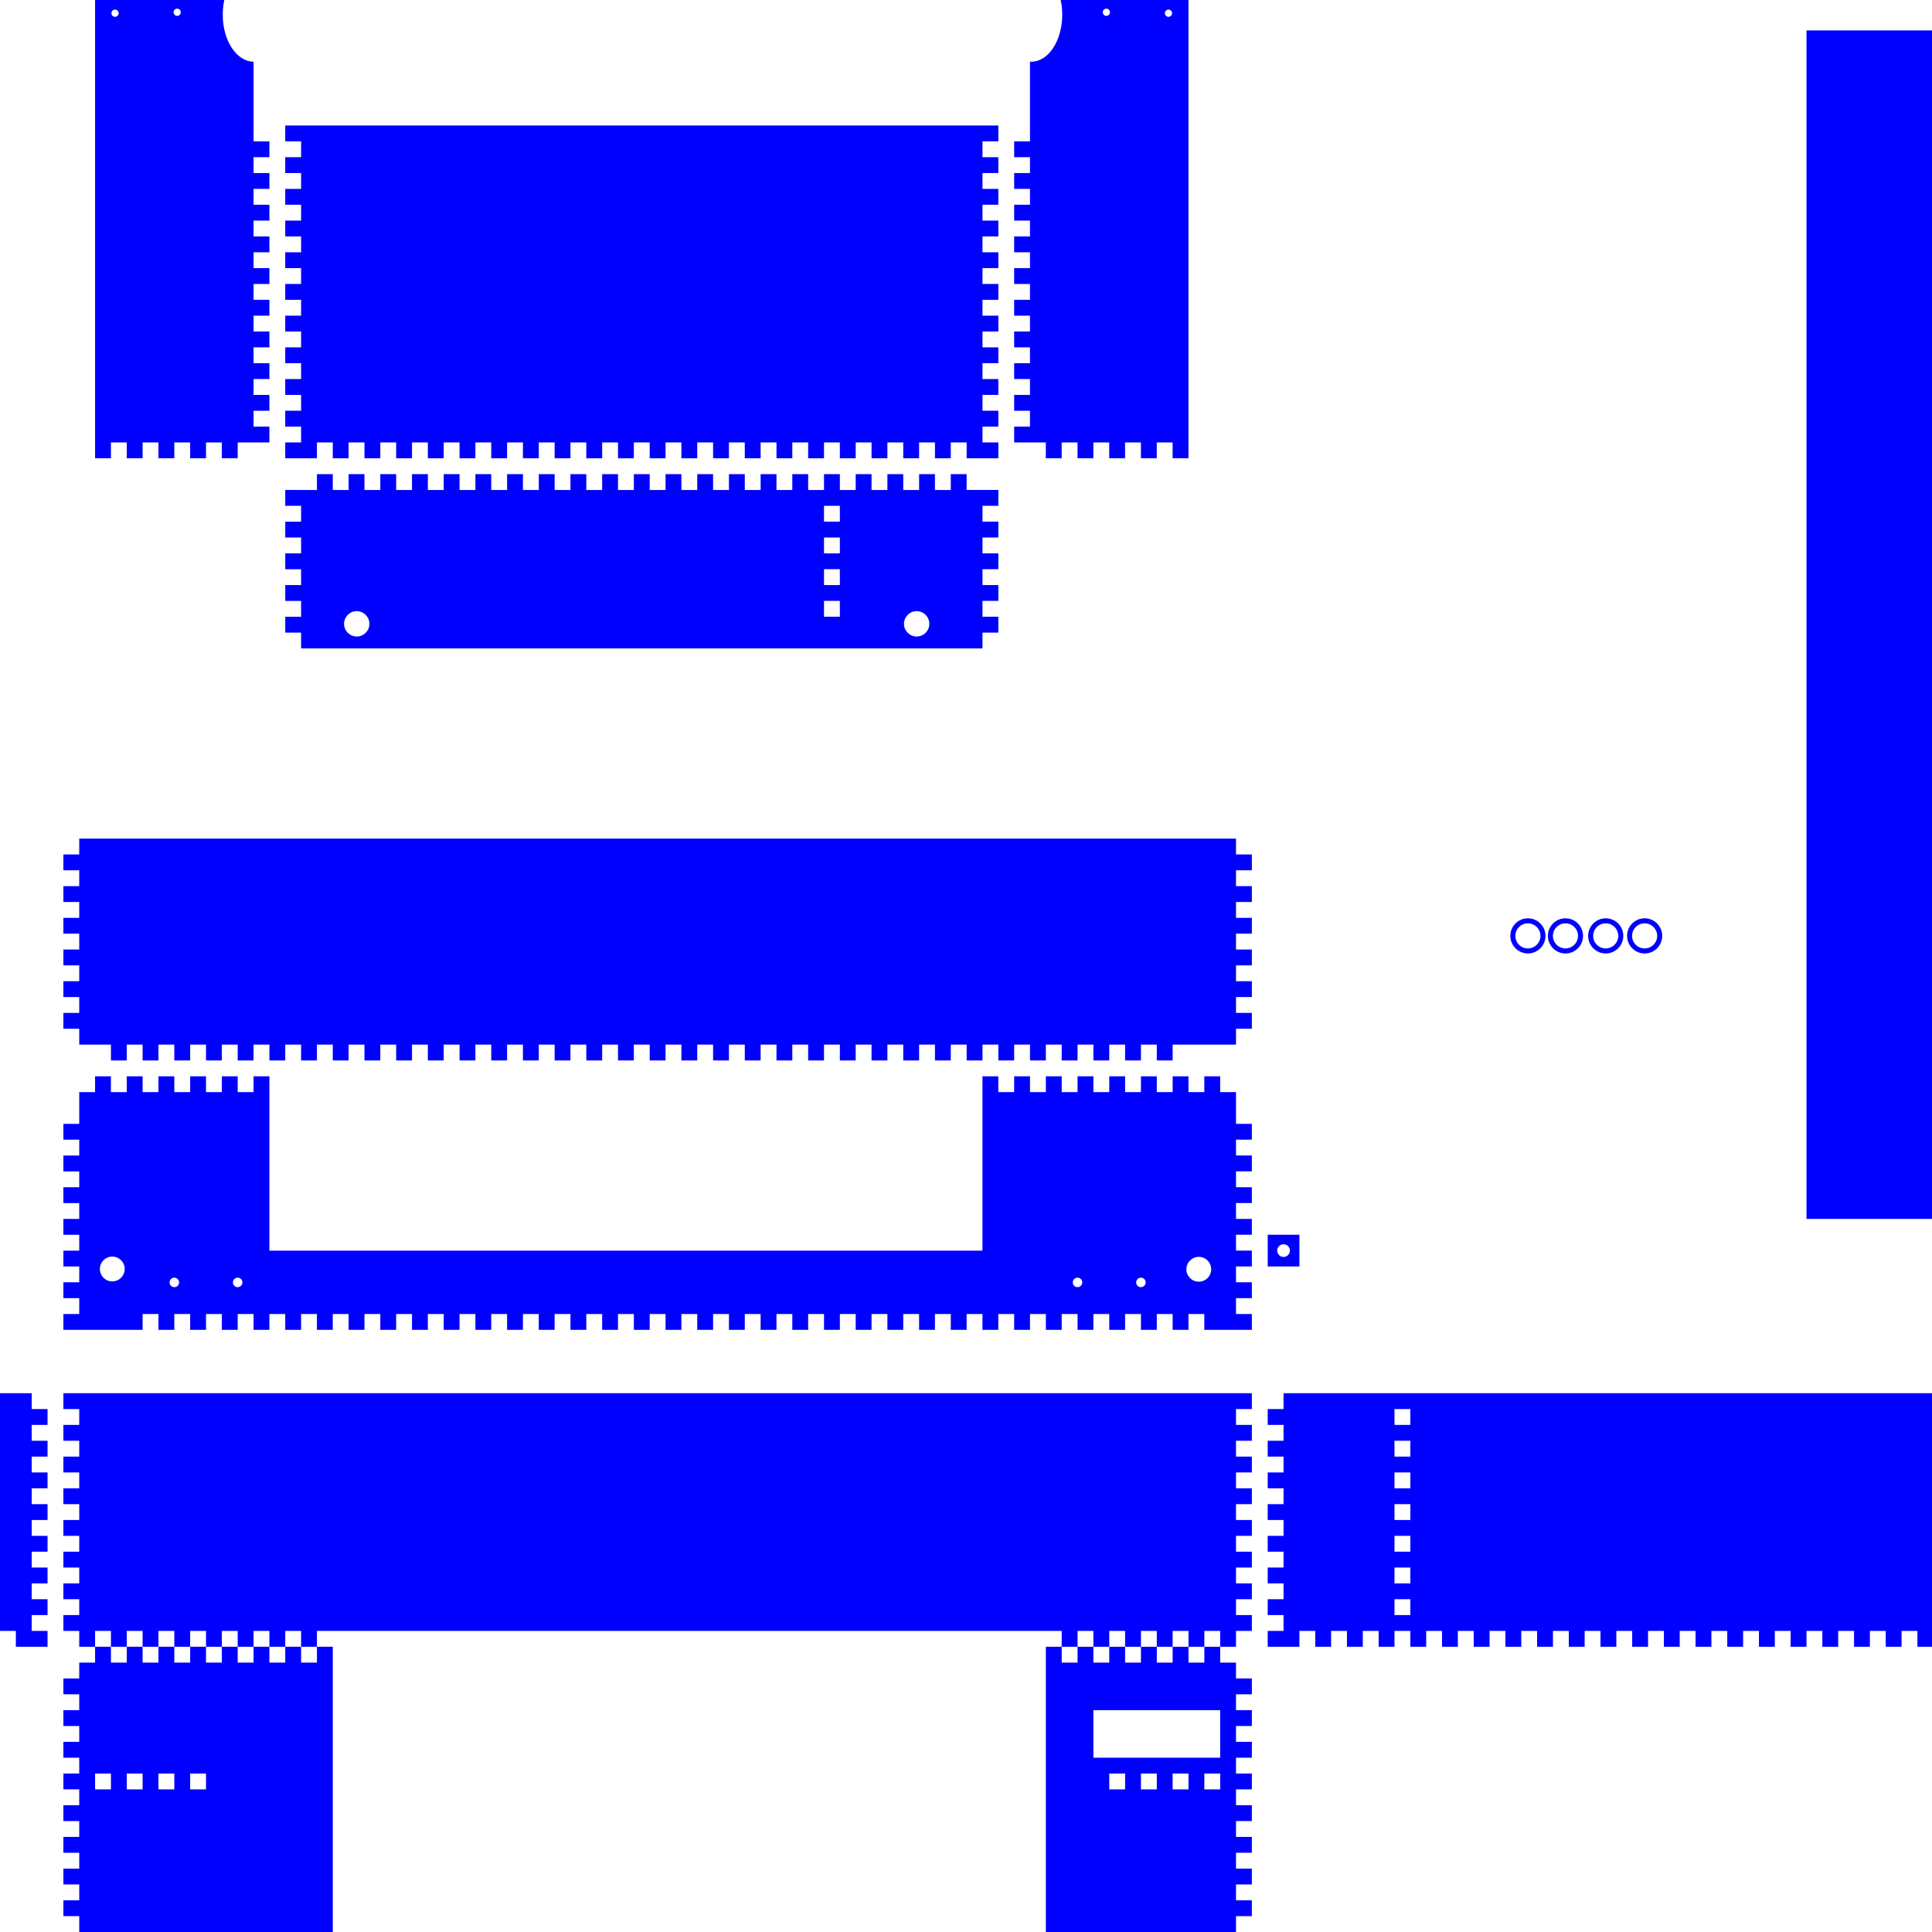 <?xml version="1.0" encoding="UTF-8" standalone="no"?>
<!-- Created with Inkscape (http://www.inkscape.org/) -->

<svg
   xmlns:dc="http://purl.org/dc/elements/1.1/"
   xmlns:cc="http://creativecommons.org/ns#"
   xmlns:rdf="http://www.w3.org/1999/02/22-rdf-syntax-ns#"
   xmlns:svg="http://www.w3.org/2000/svg"
   xmlns="http://www.w3.org/2000/svg"
   xmlns:sodipodi="http://sodipodi.sourceforge.net/DTD/sodipodi-0.dtd"
   xmlns:inkscape="http://www.inkscape.org/namespaces/inkscape"
   width="2160"
   height="2160"
   id="svg2"
   version="1.1"
   inkscape:version="0.48.4 r9939"
   sodipodi:docname="PortaPrusa_V3.svg">
  <defs
     id="defs4">
    <symbol
       id="*PAPER_SPACE" />
    <symbol
       id="*MODEL_SPACE" />
    <pattern
       id="Hatch"
       x="0"
       y="0"
       patternUnits="userSpaceOnUse"
       width="8"
       height="8">
      <path
         id="path5708"
         d="M8 4 l-4,4"
         stroke-width="0.25"
         stroke="#000000"
         linecap="square" />
      <path
         id="path5710"
         d="M6 2 l-4,4"
         stroke-width="0.25"
         stroke="#000000"
         linecap="square" />
      <path
         id="path5712"
         d="M4 0 l-4,4"
         stroke-width="0.25"
         stroke="#000000"
         linecap="square" />
    </pattern>
    <marker
       orient="auto"
       id="DistanceX"
       style="overflow:visible"
       refX="0.0"
       refY="0.0">
      <path
         id="path5705"
         d="M 3,-3 L -3,3 M 0,-5 L  0,5"
         style="stroke:#000000; stroke-width:0.5" />
    </marker>
  </defs>
  <sodipodi:namedview
     id="base"
     pagecolor="#ffffff"
     bordercolor="#666666"
     borderopacity="1.0"
     inkscape:pageopacity="0.0"
     inkscape:pageshadow="2"
     inkscape:zoom="0.125"
     inkscape:cx="218.26916"
     inkscape:cy="1361.6426"
     inkscape:document-units="px"
     inkscape:current-layer="layer1"
     showgrid="true"
     units="ft"
     inkscape:window-width="1366"
     inkscape:window-height="706"
     inkscape:window-x="-8"
     inkscape:window-y="-8"
     inkscape:window-maximized="1"
     showguides="true"
     inkscape:guide-bbox="true">
    <inkscape:grid
       type="xygrid"
       id="grid2985"
       empspacing="2"
       visible="true"
       enabled="true"
       snapvisiblegridlinesonly="true"
       units="mm"
       spacingx="5mm"
       spacingy="5mm" />
  </sodipodi:namedview>
  <g
     inkscape:label="Layer 1"
     inkscape:groupmode="layer"
     id="layer1"
     transform="translate(0,1107.675)">
    <path
       style="fill:#0000ff;fill-opacity:1;stroke:none"
       d="M 1895.656 -462.062 L 1895.656 -444.344 L 1877.938 -444.344 L 1877.938 -355.75 L 1984.25 -355.75 L 1984.25 -444.344 L 1984.25 -462.062 L 1966.531 -462.062 L 1966.531 -444.344 L 1948.812 -444.344 L 1948.812 -462.062 L 1931.094 -462.062 L 1931.094 -444.344 L 1913.375 -444.344 L 1913.375 -462.062 L 1895.656 -462.062 z M 1890.562 -433.438 C 1893.425 -433.438 1895.719 -431.144 1895.719 -428.281 L 1895.719 -365.281 C 1895.719 -362.418 1893.425 -360.125 1890.562 -360.125 C 1887.7 -360.125 1885.406 -362.418 1885.406 -365.281 L 1885.406 -428.281 C 1885.406 -431.144 1887.7 -433.438 1890.562 -433.438 z M 1971.625 -433.438 C 1974.488 -433.438 1976.781 -431.144 1976.781 -428.281 L 1976.781 -365.281 C 1976.781 -362.418 1974.488 -360.125 1971.625 -360.125 C 1968.762 -360.125 1966.469 -362.418 1966.469 -365.281 L 1966.469 -428.281 C 1966.469 -431.144 1968.762 -433.438 1971.625 -433.438 z "
       transform="translate(0,-1107.675)"
       id="rect7921" />
    <path
       style="fill:#0000ff;fill-opacity:1;stroke:none"
       d="M 1169.281 1841.094 L 1169.281 3134.406 L 1187 3134.406 L 1187 3152.125 L 1204.719 3152.125 L 1204.719 3134.406 L 1222.438 3134.406 L 1222.438 3152.125 L 1240.156 3152.125 L 1240.156 3134.406 L 1257.875 3134.406 L 1257.875 3152.125 L 1275.594 3152.125 L 1275.594 3134.406 L 1293.312 3134.406 L 1293.312 3152.125 L 1311.031 3152.125 L 1311.031 3134.406 L 1328.75 3134.406 L 1328.75 3152.125 L 1346.438 3152.125 L 1346.438 3134.406 L 1364.156 3134.406 L 1364.156 3152.125 L 1381.875 3152.125 L 1381.875 3134.406 L 1399.594 3134.406 L 1399.594 3116.688 L 1381.875 3116.688 L 1381.875 3098.969 L 1399.594 3098.969 L 1399.594 3081.25 L 1381.875 3081.25 L 1381.875 3063.531 L 1399.594 3063.531 L 1399.594 3045.812 L 1381.875 3045.812 L 1381.875 3028.094 L 1399.594 3028.094 L 1399.594 3010.375 L 1381.875 3010.375 L 1381.875 2992.688 L 1399.594 2992.688 L 1399.594 2974.969 L 1381.875 2974.969 L 1381.875 2957.25 L 1399.594 2957.25 L 1399.594 2939.531 L 1381.875 2939.531 L 1381.875 2921.812 L 1399.594 2921.812 L 1399.594 2904.094 L 1381.875 2904.094 L 1381.875 2886.375 L 1399.594 2886.375 L 1399.594 2868.656 L 1381.875 2868.656 L 1381.875 2850.938 L 1399.594 2850.938 L 1399.594 2833.219 L 1381.875 2833.219 L 1381.875 2815.5 L 1399.594 2815.5 L 1399.594 2797.781 L 1381.875 2797.781 L 1381.875 2780.062 L 1399.594 2780.062 L 1399.594 2762.344 L 1381.875 2762.344 L 1381.875 2744.656 L 1399.594 2744.656 L 1399.594 2726.938 L 1381.875 2726.938 L 1381.875 2709.219 L 1399.594 2709.219 L 1399.594 2691.5 L 1381.875 2691.5 L 1381.875 2673.781 L 1399.594 2673.781 L 1399.594 2656.062 L 1381.875 2656.062 L 1381.875 2638.344 L 1399.594 2638.344 L 1399.594 2620.625 L 1381.875 2620.625 L 1381.875 2602.906 L 1399.594 2602.906 L 1399.594 2585.188 L 1381.875 2585.188 L 1381.875 2567.469 L 1399.594 2567.469 L 1399.594 2549.75 L 1381.875 2549.75 L 1381.875 2532.031 L 1399.594 2532.031 L 1399.594 2514.312 L 1381.875 2514.312 L 1381.875 2496.625 L 1399.594 2496.625 L 1399.594 2478.906 L 1381.875 2478.906 L 1381.875 2461.188 L 1399.594 2461.188 L 1399.594 2443.469 L 1381.875 2443.469 L 1381.875 2425.75 L 1399.594 2425.75 L 1399.594 2408.031 L 1381.875 2408.031 L 1381.875 2390.312 L 1399.594 2390.312 L 1399.594 2372.594 L 1381.875 2372.594 L 1381.875 2354.875 L 1399.594 2354.875 L 1399.594 2337.156 L 1381.875 2337.156 L 1381.875 2319.438 L 1399.594 2319.438 L 1399.594 2301.719 L 1381.875 2301.719 L 1381.875 2284 L 1399.594 2284 L 1399.594 2266.281 L 1381.875 2266.281 L 1381.875 2248.594 L 1399.594 2248.594 L 1399.594 2230.875 L 1381.875 2230.875 L 1381.875 2213.156 L 1399.594 2213.156 L 1399.594 2195.438 L 1381.875 2195.438 L 1381.875 2177.719 L 1399.594 2177.719 L 1399.594 2160 L 1381.875 2160 L 1381.875 2142.281 L 1399.594 2142.281 L 1399.594 2124.562 L 1381.875 2124.562 L 1381.875 2106.844 L 1399.594 2106.844 L 1399.594 2089.125 L 1381.875 2089.125 L 1381.875 2071.406 L 1399.594 2071.406 L 1399.594 2053.688 L 1381.875 2053.688 L 1381.875 2035.969 L 1399.594 2035.969 L 1399.594 2018.25 L 1381.875 2018.25 L 1381.875 2000.531 L 1399.594 2000.531 L 1399.594 1982.844 L 1381.875 1982.844 L 1381.875 1982.812 L 1381.875 1965.125 L 1399.594 1965.125 L 1399.594 1947.406 L 1381.875 1947.406 L 1381.875 1929.688 L 1399.594 1929.688 L 1399.594 1911.969 L 1381.875 1911.969 L 1381.875 1894.25 L 1399.594 1894.25 L 1399.594 1876.531 L 1381.875 1876.531 L 1381.875 1858.812 L 1364.188 1858.812 L 1364.188 1841.094 L 1346.469 1841.094 L 1346.469 1858.812 L 1328.75 1858.812 L 1328.75 1841.094 L 1311.031 1841.094 L 1311.031 1858.812 L 1293.312 1858.812 L 1293.312 1841.094 L 1275.594 1841.094 L 1275.594 1858.812 L 1257.875 1858.812 L 1257.875 1841.094 L 1240.156 1841.094 L 1240.156 1858.812 L 1222.438 1858.812 L 1222.438 1841.094 L 1204.719 1841.094 L 1204.719 1858.812 L 1187 1858.812 L 1187 1841.094 L 1169.281 1841.094 z M 1222.438 1911.969 L 1364.188 1911.969 L 1364.188 1965.125 L 1222.438 1965.125 L 1222.438 1911.969 z M 1240.156 1982.844 L 1257.875 1982.844 L 1257.875 2000.562 L 1240.156 2000.562 L 1240.156 1982.844 z M 1275.594 1982.844 L 1293.312 1982.844 L 1293.312 2000.562 L 1275.594 2000.562 L 1275.594 1982.844 z M 1311.031 1982.844 L 1328.75 1982.844 L 1328.75 2000.562 L 1311.031 2000.562 L 1311.031 1982.844 z M 1346.469 1982.844 L 1364.188 1982.844 L 1364.188 2000.562 L 1346.469 2000.562 L 1346.469 1982.844 z "
       transform="translate(0,-1107.675)"
       id="path4558" />
    <path
       style="fill:#0000ff;fill-opacity:1;stroke:none"
       d="M 70.875 1557.625 L 70.875 1575.344 L 88.594 1575.344 L 88.594 1593.062 L 70.875 1593.062 L 70.875 1610.781 L 88.594 1610.781 L 88.594 1628.5 L 70.875 1628.5 L 70.875 1646.219 L 88.594 1646.219 L 88.594 1663.938 L 70.875 1663.938 L 70.875 1681.656 L 88.594 1681.656 L 88.594 1699.375 L 70.875 1699.375 L 70.875 1717.094 L 88.594 1717.094 L 88.594 1734.812 L 70.875 1734.812 L 70.875 1752.531 L 88.594 1752.531 L 88.594 1770.25 L 70.875 1770.25 L 70.875 1787.938 L 88.594 1787.938 L 88.594 1805.656 L 70.875 1805.656 L 70.875 1823.375 L 88.594 1823.375 L 88.594 1841.094 L 106.312 1841.094 L 106.312 1823.375 L 124.031 1823.375 L 124.031 1841.094 L 141.719 1841.094 L 141.719 1823.375 L 159.438 1823.375 L 159.438 1841.094 L 177.156 1841.094 L 177.156 1823.375 L 194.875 1823.375 L 194.875 1841.094 L 212.594 1841.094 L 212.594 1823.375 L 230.312 1823.375 L 230.312 1841.094 L 248.031 1841.094 L 248.031 1823.375 L 265.75 1823.375 L 265.75 1841.094 L 283.469 1841.094 L 283.469 1823.375 L 301.188 1823.375 L 301.188 1841.094 L 318.906 1841.094 L 318.906 1823.375 L 336.625 1823.375 L 336.625 1841.094 L 354.344 1841.094 L 354.344 1823.375 L 1187 1823.375 L 1187 1841.094 L 1204.719 1841.094 L 1204.719 1823.375 L 1222.438 1823.375 L 1222.438 1841.094 L 1240.156 1841.094 L 1240.156 1823.375 L 1257.875 1823.375 L 1257.875 1841.094 L 1275.594 1841.094 L 1275.594 1823.375 L 1293.312 1823.375 L 1293.312 1841.094 L 1311.031 1841.094 L 1311.031 1823.375 L 1328.75 1823.375 L 1328.75 1841.094 L 1346.469 1841.094 L 1346.469 1823.375 L 1364.188 1823.375 L 1364.188 1841.094 L 1381.875 1841.094 L 1381.875 1823.375 L 1399.594 1823.375 L 1399.594 1805.656 L 1381.875 1805.656 L 1381.875 1787.938 L 1399.594 1787.938 L 1399.594 1770.25 L 1381.875 1770.25 L 1381.875 1752.531 L 1399.594 1752.531 L 1399.594 1734.812 L 1381.875 1734.812 L 1381.875 1717.094 L 1399.594 1717.094 L 1399.594 1699.375 L 1381.875 1699.375 L 1381.875 1681.656 L 1399.594 1681.656 L 1399.594 1663.938 L 1381.875 1663.938 L 1381.875 1646.219 L 1399.594 1646.219 L 1399.594 1628.5 L 1381.875 1628.5 L 1381.875 1610.781 L 1399.594 1610.781 L 1399.594 1593.062 L 1381.875 1593.062 L 1381.875 1575.344 L 1399.594 1575.344 L 1399.594 1557.625 L 1381.875 1557.625 L 1187 1557.625 L 1169.281 1557.625 L 1151.562 1557.625 L 1133.844 1557.625 L 1080.719 1557.625 L 318.906 1557.625 L 283.469 1557.625 L 265.75 1557.625 L 230.312 1557.625 L 70.875 1557.625 z "
       transform="translate(0,-1107.675)"
       id="rect2987" />
    <path
       style="fill:#0000ff;fill-opacity:1;stroke:none"
       d="M -1240.156 1557.625 L -1240.156 1575.344 L -1257.875 1575.344 L -1257.875 1593.062 L -1240.156 1593.062 L -1240.156 1610.781 L -1257.875 1610.781 L -1257.875 1628.5 L -1240.156 1628.5 L -1240.156 1646.219 L -1257.875 1646.219 L -1257.875 1663.938 L -1240.156 1663.938 L -1240.156 1681.656 L -1257.875 1681.656 L -1257.875 1699.375 L -1240.156 1699.375 L -1240.156 1717.094 L -1257.875 1717.094 L -1257.875 1734.812 L -1240.156 1734.812 L -1240.156 1752.531 L -1257.875 1752.531 L -1257.875 1770.25 L -1240.156 1770.25 L -1240.156 1787.938 L -1257.875 1787.938 L -1257.875 1805.656 L -1257.875 1823.375 L -1257.875 1841.094 L -1240.156 1841.094 L -1240.156 1823.375 L -1222.438 1823.375 L -1222.438 1841.094 L -1204.719 1841.094 L -1204.719 1823.375 L -1187 1823.375 L -1187 1841.094 L -1169.281 1841.094 L -1169.281 1823.375 L -1151.562 1823.375 L -1151.562 1841.094 L -1133.844 1841.094 L -1133.844 1823.375 L -1116.156 1823.375 L -1116.156 1841.094 L -1098.438 1841.094 L -1098.438 1823.375 L -1080.719 1823.375 L -1080.719 1841.094 L -1063 1841.094 L -1063 1823.375 L -1045.281 1823.375 L -1045.281 1841.094 L -1027.562 1841.094 L -1027.562 1823.375 L -1009.844 1823.375 L -1009.844 1841.094 L -992.125 1841.094 L -992.125 1823.375 L -974.406 1823.375 L -974.406 1841.094 L -956.688 1841.094 L -956.688 1823.375 L -938.969 1823.375 L -938.969 1841.094 L -921.25 1841.094 L -921.25 1823.375 L -903.531 1823.375 L -903.531 1841.094 L -885.812 1841.094 L -885.812 1823.375 L -868.125 1823.375 L -868.125 1841.094 L -850.406 1841.094 L -850.406 1823.375 L -832.688 1823.375 L -832.688 1841.094 L -814.969 1841.094 L -814.969 1823.375 L -797.25 1823.375 L -797.25 1841.094 L -779.531 1841.094 L -779.531 1823.375 L -761.812 1823.375 L -761.812 1841.094 L -744.094 1841.094 L -744.094 1823.375 L -726.375 1823.375 L -726.375 1841.094 L -708.656 1841.094 L -708.656 1823.375 L -690.938 1823.375 L -690.938 1841.094 L -673.219 1841.094 L -673.219 1823.375 L -655.5 1823.375 L -655.5 1841.094 L -637.781 1841.094 L -637.781 1823.375 L -620.094 1823.375 L -620.094 1841.094 L -602.375 1841.094 L -602.375 1823.375 L -584.656 1823.375 L -584.656 1841.094 L -566.938 1841.094 L -566.938 1823.375 L -549.219 1823.375 L -549.219 1841.094 L -531.5 1841.094 L -531.5 1823.375 L -513.781 1823.375 L -513.781 1841.094 L -496.062 1841.094 L -496.062 1823.375 L -478.344 1823.375 L -478.344 1841.094 L -460.625 1841.094 L -460.625 1823.375 L -442.906 1823.375 L -442.906 1841.094 L -425.188 1841.094 L -425.188 1823.375 L -407.469 1823.375 L -407.469 1841.094 L -389.75 1841.094 L -389.75 1823.375 L -372.062 1823.375 L -372.062 1841.094 L -354.344 1841.094 L -354.344 1823.375 L -336.625 1823.375 L -336.625 1841.094 L -318.906 1841.094 L -318.906 1823.375 L -301.188 1823.375 L -301.188 1841.094 L -283.469 1841.094 L -283.469 1823.375 L -265.75 1823.375 L -265.75 1841.094 L -248.031 1841.094 L -248.031 1823.375 L -230.312 1823.375 L -230.312 1841.094 L -212.594 1841.094 L -212.594 1823.375 L -194.875 1823.375 L -194.875 1841.094 L -177.156 1841.094 L -177.156 1823.375 L -159.438 1823.375 L -159.438 1841.094 L -141.719 1841.094 L -141.719 1823.375 L -124.031 1823.375 L -124.031 1841.094 L -106.312 1841.094 L -106.312 1823.375 L -88.594 1823.375 L -88.594 1841.094 L -70.875 1841.094 L -70.875 1823.375 L -53.156 1823.375 L -53.156 1841.094 L -35.438 1841.094 L -35.438 1823.375 L -17.719 1823.375 L -17.719 1841.094 L 0 1841.094 L 0 1823.375 L 17.719 1823.375 L 17.719 1841.094 L 35.438 1841.094 L 53.156 1841.094 L 53.156 1823.375 L 35.438 1823.375 L 35.438 1805.656 L 53.156 1805.656 L 53.156 1787.938 L 35.438 1787.938 L 35.438 1770.25 L 53.156 1770.25 L 53.156 1752.531 L 35.438 1752.531 L 35.438 1734.812 L 53.156 1734.812 L 53.156 1717.094 L 35.438 1717.094 L 35.438 1699.375 L 53.156 1699.375 L 53.156 1681.656 L 35.438 1681.656 L 35.438 1663.938 L 53.156 1663.938 L 53.156 1646.219 L 35.438 1646.219 L 35.438 1628.5 L 53.156 1628.5 L 53.156 1610.781 L 35.438 1610.781 L 35.438 1593.062 L 53.156 1593.062 L 53.156 1575.344 L 35.438 1575.344 L 35.438 1557.625 L 0 1557.625 L -1027.562 1557.625 L -1027.562 1575.344 L -1045.281 1575.344 L -1045.281 1557.625 L -1063 1557.625 L -1063 1575.344 L -1080.719 1575.344 L -1080.719 1557.625 L -1098.438 1557.625 L -1098.438 1575.344 L -1116.156 1575.344 L -1116.156 1557.625 L -1133.875 1557.625 L -1133.875 1575.344 L -1151.562 1575.344 L -1151.562 1557.625 L -1169.281 1557.625 L -1169.281 1575.344 L -1187 1575.344 L -1187 1557.625 L -1204.719 1557.625 L -1204.719 1575.344 L -1222.438 1575.344 L -1222.438 1557.625 L -1240.156 1557.625 z M -106.312 1575.344 L -88.594 1575.344 L -88.594 1593.062 L -106.312 1593.062 L -106.312 1575.344 z M -106.312 1610.781 L -88.594 1610.781 L -88.594 1628.5 L -106.312 1628.5 L -106.312 1610.781 z M -106.312 1646.219 L -88.594 1646.219 L -88.594 1663.938 L -106.312 1663.938 L -106.312 1646.219 z M -106.312 1681.656 L -88.594 1681.656 L -88.594 1699.375 L -106.312 1699.375 L -106.312 1681.656 z M -106.312 1717.094 L -88.594 1717.094 L -88.594 1734.812 L -106.312 1734.812 L -106.312 1717.094 z M -106.312 1752.531 L -88.594 1752.531 L -88.594 1770.25 L -106.312 1770.25 L -106.312 1752.531 z M -106.312 1787.938 L -88.594 1787.938 L -88.594 1805.656 L -106.312 1805.656 L -106.312 1787.938 z "
       transform="translate(0,-1107.675)"
       id="rect2989" />
    <path
       style="fill:#0000ff;fill-opacity:1;stroke:none"
       d="M 106.281 1203.312 L 106.281 1221.031 L 88.594 1221.031 L 88.594 1256.469 L 88.562 1256.469 L 70.875 1256.469 L 70.875 1274.188 L 88.594 1274.188 L 88.594 1291.875 L 88.562 1291.875 L 88.562 1291.906 L 70.875 1291.906 L 70.875 1309.625 L 88.594 1309.625 L 88.594 1327.312 L 88.562 1327.312 L 88.562 1327.344 L 70.875 1327.344 L 70.875 1345.062 L 88.594 1345.062 L 88.594 1362.75 L 88.562 1362.75 L 88.562 1362.781 L 70.875 1362.781 L 70.875 1380.5 L 88.594 1380.5 L 88.594 1398.188 L 88.562 1398.188 L 88.562 1398.219 L 70.875 1398.219 L 70.875 1415.906 L 88.562 1415.906 L 88.594 1415.906 L 88.594 1433.625 L 70.875 1433.625 L 70.875 1451.344 L 88.594 1451.344 L 88.594 1469.062 L 88.562 1469.062 L 70.875 1469.062 L 70.875 1486.781 L 88.562 1486.781 L 88.594 1486.781 L 159.438 1486.781 L 159.438 1469.062 L 177.156 1469.062 L 177.156 1486.781 L 194.875 1486.781 L 194.875 1469.062 L 212.594 1469.062 L 212.594 1486.781 L 230.312 1486.781 L 230.312 1469.062 L 248.031 1469.062 L 248.031 1486.781 L 265.75 1486.781 L 265.75 1469.062 L 283.469 1469.062 L 283.469 1486.781 L 301.188 1486.781 L 301.188 1469.062 L 318.906 1469.062 L 318.906 1486.781 L 336.625 1486.781 L 336.625 1469.062 L 354.312 1469.062 L 354.312 1486.781 L 372.031 1486.781 L 372.031 1469.062 L 389.75 1469.062 L 389.75 1486.781 L 407.469 1486.781 L 407.469 1469.062 L 425.188 1469.062 L 425.188 1486.781 L 442.906 1486.781 L 442.906 1469.062 L 460.625 1469.062 L 460.625 1486.781 L 478.344 1486.781 L 478.344 1469.062 L 496.062 1469.062 L 496.062 1486.781 L 513.781 1486.781 L 513.781 1469.062 L 531.5 1469.062 L 531.5 1486.781 L 549.219 1486.781 L 549.219 1469.062 L 566.938 1469.062 L 566.938 1486.781 L 584.656 1486.781 L 584.656 1469.062 L 602.344 1469.062 L 602.344 1486.781 L 620.062 1486.781 L 620.062 1469.062 L 637.781 1469.062 L 637.781 1486.781 L 655.5 1486.781 L 655.5 1469.062 L 673.219 1469.062 L 673.219 1486.781 L 690.938 1486.781 L 690.938 1469.062 L 708.656 1469.062 L 708.656 1486.781 L 726.375 1486.781 L 726.375 1469.062 L 744.094 1469.062 L 744.094 1486.781 L 761.812 1486.781 L 761.812 1469.062 L 779.531 1469.062 L 779.531 1486.781 L 797.25 1486.781 L 797.25 1469.062 L 814.969 1469.062 L 814.969 1486.781 L 832.688 1486.781 L 832.688 1469.062 L 850.375 1469.062 L 850.375 1486.781 L 868.094 1486.781 L 868.094 1469.062 L 885.812 1469.062 L 885.812 1486.781 L 903.531 1486.781 L 903.531 1469.062 L 921.25 1469.062 L 921.25 1486.781 L 938.969 1486.781 L 938.969 1469.062 L 956.688 1469.062 L 956.688 1486.781 L 974.406 1486.781 L 974.406 1469.062 L 992.125 1469.062 L 992.125 1486.781 L 1009.844 1486.781 L 1009.844 1469.062 L 1027.562 1469.062 L 1027.562 1486.781 L 1045.281 1486.781 L 1045.281 1469.062 L 1063 1469.062 L 1063 1486.781 L 1080.719 1486.781 L 1080.719 1469.062 L 1098.406 1469.062 L 1098.406 1486.781 L 1116.125 1486.781 L 1116.125 1469.062 L 1133.844 1469.062 L 1133.844 1486.781 L 1151.562 1486.781 L 1151.562 1469.062 L 1169.281 1469.062 L 1169.281 1486.781 L 1187 1486.781 L 1187 1469.062 L 1204.719 1469.062 L 1204.719 1486.781 L 1222.438 1486.781 L 1222.438 1469.062 L 1240.156 1469.062 L 1240.156 1486.781 L 1257.875 1486.781 L 1257.875 1469.062 L 1275.594 1469.062 L 1275.594 1486.781 L 1293.312 1486.781 L 1293.312 1469.062 L 1311.031 1469.062 L 1311.031 1486.781 L 1328.75 1486.781 L 1328.75 1469.062 L 1346.438 1469.062 L 1346.438 1486.781 L 1399.594 1486.781 L 1399.594 1469.062 L 1381.875 1469.062 L 1381.875 1451.344 L 1399.594 1451.344 L 1399.594 1433.625 L 1381.875 1433.625 L 1381.875 1415.906 L 1399.594 1415.906 L 1399.594 1398.188 L 1381.875 1398.188 L 1381.875 1380.469 L 1399.594 1380.469 L 1399.594 1362.75 L 1381.875 1362.75 L 1381.875 1345.031 L 1399.594 1345.031 L 1399.594 1327.312 L 1381.875 1327.312 L 1381.875 1309.594 L 1399.594 1309.594 L 1399.594 1291.875 L 1381.875 1291.875 L 1381.875 1274.156 L 1399.594 1274.156 L 1399.594 1256.469 L 1381.875 1256.469 L 1381.875 1238.75 L 1381.875 1221.031 L 1364.156 1221.031 L 1364.156 1203.312 L 1346.438 1203.312 L 1346.438 1221.031 L 1328.75 1221.031 L 1328.75 1203.312 L 1311.031 1203.312 L 1311.031 1221.031 L 1293.312 1221.031 L 1293.312 1203.312 L 1275.594 1203.312 L 1275.594 1221.031 L 1257.875 1221.031 L 1257.875 1203.312 L 1240.156 1203.312 L 1240.156 1221.031 L 1222.438 1221.031 L 1222.438 1203.312 L 1204.719 1203.312 L 1204.719 1221.031 L 1187 1221.031 L 1187 1203.312 L 1169.281 1203.312 L 1169.281 1221.031 L 1151.562 1221.031 L 1151.562 1203.312 L 1133.844 1203.312 L 1133.844 1221.031 L 1116.125 1221.031 L 1116.125 1203.312 L 1098.406 1203.312 L 1098.406 1221.031 L 1098.406 1398.219 L 496.062 1398.219 L 425.188 1398.219 L 407.469 1398.219 L 389.75 1398.219 L 372.031 1398.219 L 301.188 1398.219 L 301.188 1203.312 L 283.469 1203.312 L 283.469 1221.031 L 265.75 1221.031 L 265.75 1203.312 L 248.031 1203.312 L 248.031 1221.031 L 230.312 1221.031 L 230.312 1203.312 L 212.594 1203.312 L 212.594 1221.031 L 194.875 1221.031 L 194.875 1203.312 L 177.156 1203.312 L 177.156 1221.031 L 159.438 1221.031 L 159.438 1203.312 L 141.719 1203.312 L 141.719 1221.031 L 124 1221.031 L 124 1203.312 L 106.281 1203.312 z M 125.531 1404.875 C 133.193 1404.875 139.406 1411.088 139.406 1418.75 C 139.406 1426.413 133.193 1432.625 125.531 1432.625 C 117.869 1432.625 111.656 1426.413 111.656 1418.75 C 111.656 1411.088 117.869 1404.875 125.531 1404.875 z M 1340.25 1405.188 C 1347.912 1405.188 1354.125 1411.4 1354.125 1419.062 C 1354.125 1426.725 1347.912 1432.938 1340.25 1432.938 C 1332.588 1432.938 1326.375 1426.725 1326.375 1419.062 C 1326.375 1411.4 1332.588 1405.188 1340.25 1405.188 z M 194.906 1428.438 C 197.842 1428.438 200.219 1430.815 200.219 1433.75 C 200.219 1436.686 197.842 1439.062 194.906 1439.062 C 191.971 1439.062 189.594 1436.686 189.594 1433.75 C 189.594 1430.815 191.971 1428.438 194.906 1428.438 z M 265.719 1428.438 C 268.654 1428.438 271.031 1430.815 271.031 1433.75 C 271.031 1436.686 268.654 1439.062 265.719 1439.062 C 262.783 1439.062 260.406 1436.686 260.406 1433.75 C 260.406 1430.815 262.783 1428.438 265.719 1428.438 z M 1204.688 1428.438 C 1207.623 1428.438 1210 1430.815 1210 1433.75 C 1210 1436.686 1207.623 1439.062 1204.688 1439.062 C 1201.752 1439.062 1199.375 1436.686 1199.375 1433.75 C 1199.375 1430.815 1201.752 1428.438 1204.688 1428.438 z M 1275.562 1428.438 C 1278.498 1428.438 1280.875 1430.815 1280.875 1433.75 C 1280.875 1436.686 1278.498 1439.062 1275.562 1439.062 C 1272.627 1439.062 1270.25 1436.686 1270.25 1433.75 C 1270.25 1430.815 1272.627 1428.438 1275.562 1428.438 z "
       transform="translate(0,-1107.675)"
       id="path3828" />
    <path
       style="fill:#0000ff;fill-opacity:1;stroke:none"
       d="M 88.594 937.562 L 88.594 955.281 L 70.875 955.281 L 70.875 973 L 88.594 973 L 88.594 990.719 L 70.875 990.719 L 70.875 1008.438 L 88.594 1008.438 L 88.594 1026.156 L 70.875 1026.156 L 70.875 1043.844 L 88.594 1043.844 L 88.594 1061.562 L 70.875 1061.562 L 70.875 1079.281 L 88.594 1079.281 L 88.594 1097 L 70.875 1097 L 70.875 1114.719 L 88.594 1114.719 L 88.594 1132.438 L 70.875 1132.438 L 70.875 1150.156 L 88.594 1150.156 L 88.594 1167.875 L 124.031 1167.875 L 124.031 1185.594 L 141.719 1185.594 L 141.719 1167.875 L 159.438 1167.875 L 159.438 1185.594 L 177.156 1185.594 L 177.156 1167.875 L 194.875 1167.875 L 194.875 1185.594 L 212.594 1185.594 L 212.594 1167.875 L 230.312 1167.875 L 230.312 1185.594 L 248.031 1185.594 L 248.031 1167.875 L 265.75 1167.875 L 265.75 1185.594 L 283.469 1185.594 L 283.469 1167.875 L 301.188 1167.875 L 301.188 1185.594 L 318.906 1185.594 L 318.906 1167.875 L 336.625 1167.875 L 336.625 1185.594 L 354.344 1185.594 L 354.344 1167.875 L 372.062 1167.875 L 372.062 1185.594 L 389.75 1185.594 L 389.75 1167.875 L 407.469 1167.875 L 407.469 1185.594 L 425.188 1185.594 L 425.188 1167.875 L 442.906 1167.875 L 442.906 1185.594 L 460.625 1185.594 L 460.625 1167.875 L 478.344 1167.875 L 478.344 1185.594 L 496.062 1185.594 L 496.062 1167.875 L 513.781 1167.875 L 513.781 1185.594 L 531.5 1185.594 L 531.5 1167.875 L 549.219 1167.875 L 549.219 1185.594 L 566.938 1185.594 L 566.938 1167.875 L 584.656 1167.875 L 584.656 1185.594 L 602.375 1185.594 L 602.375 1167.875 L 620.094 1167.875 L 620.094 1185.594 L 637.781 1185.594 L 637.781 1167.875 L 655.5 1167.875 L 655.5 1185.594 L 673.219 1185.594 L 673.219 1167.875 L 690.938 1167.875 L 690.938 1185.594 L 708.656 1185.594 L 708.656 1167.875 L 726.375 1167.875 L 726.375 1185.594 L 744.094 1185.594 L 744.094 1167.875 L 761.812 1167.875 L 761.812 1185.594 L 779.531 1185.594 L 779.531 1167.875 L 797.25 1167.875 L 797.25 1185.594 L 814.969 1185.594 L 814.969 1167.875 L 832.688 1167.875 L 832.688 1185.594 L 850.406 1185.594 L 850.406 1167.875 L 868.125 1167.875 L 868.125 1185.594 L 885.812 1185.594 L 885.812 1167.875 L 903.531 1167.875 L 903.531 1185.594 L 921.25 1185.594 L 921.25 1167.875 L 938.969 1167.875 L 938.969 1185.594 L 956.688 1185.594 L 956.688 1167.875 L 974.406 1167.875 L 974.406 1185.594 L 992.125 1185.594 L 992.125 1167.875 L 1009.844 1167.875 L 1009.844 1185.594 L 1027.562 1185.594 L 1027.562 1167.875 L 1045.281 1167.875 L 1045.281 1185.594 L 1063 1185.594 L 1063 1167.875 L 1080.719 1167.875 L 1080.719 1185.594 L 1098.438 1185.594 L 1098.438 1167.875 L 1116.156 1167.875 L 1116.156 1185.594 L 1133.844 1185.594 L 1133.844 1167.875 L 1151.562 1167.875 L 1151.562 1185.594 L 1169.281 1185.594 L 1169.281 1167.875 L 1187 1167.875 L 1187 1185.594 L 1204.719 1185.594 L 1204.719 1167.875 L 1222.438 1167.875 L 1222.438 1185.594 L 1240.156 1185.594 L 1240.156 1167.875 L 1257.875 1167.875 L 1257.875 1185.594 L 1275.594 1185.594 L 1275.594 1167.875 L 1293.312 1167.875 L 1293.312 1185.594 L 1311.031 1185.594 L 1311.031 1167.875 L 1364.188 1167.875 L 1381.875 1167.875 L 1381.875 1150.156 L 1399.594 1150.156 L 1399.594 1132.438 L 1381.875 1132.438 L 1381.875 1114.719 L 1399.594 1114.719 L 1399.594 1097 L 1381.875 1097 L 1381.875 1079.281 L 1399.594 1079.281 L 1399.594 1061.562 L 1381.875 1061.562 L 1381.875 1043.844 L 1399.594 1043.844 L 1399.594 1026.156 L 1381.875 1026.156 L 1381.875 1008.438 L 1399.594 1008.438 L 1399.594 990.719 L 1381.875 990.719 L 1381.875 973 L 1399.594 973 L 1399.594 955.281 L 1381.875 955.281 L 1381.875 937.562 L 1364.188 937.562 L 88.594 937.562 z "
       transform="translate(0,-1107.675)"
       id="rect3833" />
    <path
       style="fill:#0000ff;fill-opacity:1;stroke:none"
       d="M 106.312 1841.094 L 106.312 1858.812 L 88.594 1858.812 L 88.594 1876.531 L 70.875 1876.531 L 70.875 1894.25 L 88.594 1894.25 L 88.594 1911.969 L 70.875 1911.969 L 70.875 1929.688 L 88.594 1929.688 L 88.594 1947.406 L 70.875 1947.406 L 70.875 1965.125 L 88.594 1965.125 L 88.594 1982.812 L 88.594 1982.844 L 70.875 1982.844 L 70.875 2000.531 L 88.594 2000.531 L 88.594 2018.25 L 70.875 2018.25 L 70.875 2035.969 L 88.594 2035.969 L 88.594 2053.688 L 70.875 2053.688 L 70.875 2071.406 L 88.594 2071.406 L 88.594 2089.125 L 70.875 2089.125 L 70.875 2106.844 L 88.594 2106.844 L 88.594 2124.562 L 70.875 2124.562 L 70.875 2142.281 L 88.594 2142.281 L 88.594 2160 L 70.875 2160 L 70.875 2177.719 L 88.594 2177.719 L 88.594 2195.438 L 70.875 2195.438 L 70.875 2213.156 L 88.594 2213.156 L 88.594 2230.875 L 70.875 2230.875 L 70.875 2248.594 L 88.594 2248.594 L 88.594 2266.281 L 70.875 2266.281 L 70.875 2284 L 88.594 2284 L 88.594 2301.719 L 70.875 2301.719 L 70.875 2319.438 L 88.594 2319.438 L 88.594 2337.156 L 70.875 2337.156 L 70.875 2354.875 L 88.594 2354.875 L 88.594 2372.594 L 70.875 2372.594 L 70.875 2390.312 L 88.594 2390.312 L 88.594 2408.031 L 70.875 2408.031 L 70.875 2425.75 L 88.594 2425.75 L 88.594 2443.469 L 70.875 2443.469 L 70.875 2461.188 L 88.594 2461.188 L 88.594 2478.906 L 70.875 2478.906 L 70.875 2496.625 L 88.594 2496.625 L 88.594 2514.312 L 70.875 2514.312 L 70.875 2532.031 L 88.594 2532.031 L 88.594 2549.75 L 70.875 2549.75 L 70.875 2567.469 L 88.594 2567.469 L 88.594 2585.188 L 70.875 2585.188 L 70.875 2602.906 L 88.594 2602.906 L 88.594 2620.625 L 70.875 2620.625 L 70.875 2638.344 L 88.594 2638.344 L 88.594 2656.062 L 70.875 2656.062 L 70.875 2673.781 L 88.594 2673.781 L 88.594 2691.5 L 70.875 2691.5 L 70.875 2709.219 L 88.594 2709.219 L 88.594 2726.938 L 70.875 2726.938 L 70.875 2744.656 L 88.594 2744.656 L 88.594 2762.344 L 70.875 2762.344 L 70.875 2780.062 L 88.594 2780.062 L 88.594 2797.781 L 70.875 2797.781 L 70.875 2815.5 L 88.594 2815.5 L 88.594 2833.219 L 70.875 2833.219 L 70.875 2850.938 L 88.594 2850.938 L 88.594 2868.656 L 70.875 2868.656 L 70.875 2886.375 L 88.594 2886.375 L 88.594 2904.094 L 70.875 2904.094 L 70.875 2921.812 L 88.594 2921.812 L 88.594 2939.531 L 70.875 2939.531 L 70.875 2957.25 L 88.594 2957.25 L 88.594 2974.969 L 70.875 2974.969 L 70.875 2992.688 L 88.594 2992.688 L 88.594 3010.375 L 70.875 3010.375 L 70.875 3028.094 L 88.594 3028.094 L 88.594 3045.812 L 70.875 3045.812 L 70.875 3063.531 L 88.594 3063.531 L 88.594 3081.25 L 70.875 3081.25 L 70.875 3098.969 L 88.594 3098.969 L 88.594 3116.688 L 70.875 3116.688 L 70.875 3134.406 L 88.594 3134.406 L 88.594 3152.125 L 106.312 3152.125 L 106.312 3134.406 L 124.031 3134.406 L 124.031 3152.125 L 141.719 3152.125 L 141.719 3134.406 L 159.438 3134.406 L 159.438 3152.125 L 177.156 3152.125 L 177.156 3134.406 L 194.875 3134.406 L 194.875 3152.125 L 212.594 3152.125 L 212.594 3134.406 L 230.312 3134.406 L 230.312 3152.125 L 248.031 3152.125 L 248.031 3134.406 L 265.75 3134.406 L 265.75 3152.125 L 283.469 3152.125 L 283.469 3134.406 L 301.188 3134.406 L 301.188 3152.125 L 318.906 3152.125 L 318.906 3134.406 L 336.625 3134.406 L 336.625 3152.125 L 354.344 3152.125 L 354.344 3134.406 L 372.062 3134.406 L 372.062 1858.812 L 372.062 1841.094 L 354.344 1841.094 L 354.344 1858.812 L 336.625 1858.812 L 336.625 1841.094 L 318.906 1841.094 L 318.906 1858.812 L 301.188 1858.812 L 301.188 1841.094 L 283.469 1841.094 L 283.469 1858.812 L 265.75 1858.812 L 265.75 1841.094 L 248.031 1841.094 L 248.031 1858.812 L 230.312 1858.812 L 230.312 1841.094 L 212.594 1841.094 L 212.594 1858.812 L 194.875 1858.812 L 194.875 1841.094 L 177.156 1841.094 L 177.156 1858.812 L 159.438 1858.812 L 159.438 1841.094 L 141.719 1841.094 L 141.719 1858.812 L 124.031 1858.812 L 124.031 1841.094 L 106.312 1841.094 z M 106.312 1982.844 L 124.031 1982.844 L 124.031 2000.562 L 106.312 2000.562 L 106.312 1982.844 z M 141.719 1982.844 L 159.438 1982.844 L 159.438 2000.562 L 141.719 2000.562 L 141.719 1982.844 z M 177.156 1982.844 L 194.875 1982.844 L 194.875 2000.562 L 177.156 2000.562 L 177.156 1982.844 z M 212.594 1982.844 L 230.312 1982.844 L 230.312 2000.562 L 212.594 2000.562 L 212.594 1982.844 z M 131.312 2226.375 C 131.484 2226.358 131.667 2226.375 131.844 2226.375 C 134.667 2226.375 136.938 2228.677 136.938 2231.5 L 136.938 2294.625 C 136.938 2297.449 134.667 2299.719 131.844 2299.719 C 129.02 2299.719 126.75 2297.449 126.75 2294.625 L 126.75 2231.5 C 126.75 2228.853 128.736 2226.638 131.312 2226.375 z M 212.406 2226.375 C 212.578 2226.358 212.761 2226.375 212.938 2226.375 C 215.761 2226.375 218.031 2228.677 218.031 2231.5 L 218.031 2294.625 C 218.031 2297.449 215.761 2299.719 212.938 2299.719 C 210.114 2299.719 207.844 2297.449 207.844 2294.625 L 207.844 2231.5 C 207.844 2228.853 209.83 2226.638 212.406 2226.375 z "
       transform="translate(0,-1107.675)"
       id="rect4031" />
    <path
       style="fill:#0000ff;fill-opacity:1;stroke:none"
       d="M 1435.031 1557.625 L 1435.031 1575.344 L 1417.312 1575.344 L 1417.312 1593.062 L 1435.031 1593.062 L 1435.031 1610.781 L 1417.312 1610.781 L 1417.312 1628.5 L 1435.031 1628.5 L 1435.031 1646.219 L 1417.312 1646.219 L 1417.312 1663.938 L 1435.031 1663.938 L 1435.031 1681.656 L 1417.312 1681.656 L 1417.312 1699.375 L 1435.031 1699.375 L 1435.031 1717.094 L 1417.312 1717.094 L 1417.312 1734.812 L 1435.031 1734.812 L 1435.031 1752.531 L 1417.312 1752.531 L 1417.312 1770.25 L 1435.031 1770.25 L 1435.031 1787.938 L 1417.312 1787.938 L 1417.312 1805.656 L 1435.031 1805.656 L 1435.031 1823.375 L 1417.312 1823.375 L 1417.312 1841.094 L 1452.75 1841.094 L 1452.75 1823.375 L 1470.469 1823.375 L 1470.469 1841.094 L 1488.188 1841.094 L 1488.188 1823.375 L 1505.906 1823.375 L 1505.906 1841.094 L 1523.625 1841.094 L 1523.625 1823.375 L 1541.344 1823.375 L 1541.344 1841.094 L 1559.062 1841.094 L 1559.062 1823.375 L 1576.781 1823.375 L 1576.781 1841.094 L 1594.5 1841.094 L 1594.5 1823.375 L 1612.219 1823.375 L 1612.219 1841.094 L 1629.906 1841.094 L 1629.906 1823.375 L 1647.625 1823.375 L 1647.625 1841.094 L 1665.344 1841.094 L 1665.344 1823.375 L 1683.062 1823.375 L 1683.062 1841.094 L 1700.781 1841.094 L 1700.781 1823.375 L 1718.5 1823.375 L 1718.5 1841.094 L 1736.219 1841.094 L 1736.219 1823.375 L 1753.938 1823.375 L 1753.938 1841.094 L 1771.656 1841.094 L 1771.656 1823.375 L 1789.375 1823.375 L 1789.375 1841.094 L 1807.094 1841.094 L 1807.094 1823.375 L 1824.812 1823.375 L 1824.812 1841.094 L 1842.531 1841.094 L 1842.531 1823.375 L 1860.25 1823.375 L 1860.25 1841.094 L 1877.938 1841.094 L 1877.938 1823.375 L 1895.656 1823.375 L 1895.656 1841.094 L 1913.375 1841.094 L 1913.375 1823.375 L 1931.094 1823.375 L 1931.094 1841.094 L 1948.812 1841.094 L 1948.812 1823.375 L 1966.531 1823.375 L 1966.531 1841.094 L 1984.25 1841.094 L 1984.25 1823.375 L 2001.969 1823.375 L 2001.969 1841.094 L 2019.688 1841.094 L 2019.688 1823.375 L 2037.406 1823.375 L 2037.406 1841.094 L 2055.125 1841.094 L 2055.125 1823.375 L 2072.844 1823.375 L 2072.844 1841.094 L 2090.562 1841.094 L 2090.562 1823.375 L 2108.281 1823.375 L 2108.281 1841.094 L 2125.969 1841.094 L 2125.969 1823.375 L 2143.688 1823.375 L 2143.688 1841.094 L 2161.406 1841.094 L 2161.406 1823.375 L 2179.125 1823.375 L 2179.125 1841.094 L 2196.844 1841.094 L 2196.844 1823.375 L 2214.562 1823.375 L 2214.562 1841.094 L 2232.281 1841.094 L 2232.281 1823.375 L 2250 1823.375 L 2250 1841.094 L 2267.719 1841.094 L 2267.719 1823.375 L 2285.438 1823.375 L 2285.438 1841.094 L 2303.156 1841.094 L 2303.156 1823.375 L 2320.875 1823.375 L 2320.875 1841.094 L 2338.594 1841.094 L 2338.594 1823.375 L 2356.312 1823.375 L 2356.312 1841.094 L 2374.031 1841.094 L 2374.031 1823.375 L 2391.719 1823.375 L 2391.719 1841.094 L 2409.438 1841.094 L 2409.438 1823.375 L 2427.156 1823.375 L 2427.156 1841.094 L 2444.875 1841.094 L 2444.875 1823.375 L 2462.594 1823.375 L 2462.594 1841.094 L 2480.312 1841.094 L 2480.312 1823.375 L 2498.031 1823.375 L 2498.031 1841.094 L 2515.75 1841.094 L 2515.75 1823.375 L 2533.469 1823.375 L 2533.469 1841.094 L 2551.188 1841.094 L 2551.188 1823.375 L 2568.906 1823.375 L 2568.906 1841.094 L 2586.625 1841.094 L 2586.625 1823.375 L 2604.344 1823.375 L 2604.344 1841.094 L 2622.062 1841.094 L 2622.062 1823.375 L 2639.75 1823.375 L 2639.75 1841.094 L 2657.469 1841.094 L 2657.469 1823.375 L 2675.188 1823.375 L 2675.188 1841.094 L 2692.906 1841.094 L 2692.906 1823.375 L 2710.625 1823.375 L 2710.625 1841.094 L 2728.344 1841.094 L 2728.344 1823.375 L 2728.344 1805.656 L 2728.344 1787.938 L 2710.625 1787.938 L 2710.625 1770.25 L 2728.344 1770.25 L 2728.344 1752.531 L 2710.625 1752.531 L 2710.625 1734.812 L 2728.344 1734.812 L 2728.344 1717.094 L 2710.625 1717.094 L 2710.625 1699.375 L 2728.344 1699.375 L 2728.344 1681.656 L 2710.625 1681.656 L 2710.625 1663.938 L 2728.344 1663.938 L 2728.344 1646.219 L 2710.625 1646.219 L 2710.625 1628.5 L 2728.344 1628.5 L 2728.344 1610.781 L 2710.625 1610.781 L 2710.625 1593.062 L 2728.344 1593.062 L 2728.344 1575.344 L 2710.625 1575.344 L 2710.625 1557.625 L 2692.906 1557.625 L 2692.906 1575.344 L 2675.188 1575.344 L 2675.188 1557.625 L 2657.469 1557.625 L 2657.469 1575.344 L 2639.75 1575.344 L 2639.75 1557.625 L 2622.031 1557.625 L 2622.031 1575.344 L 2604.344 1575.344 L 2604.344 1557.625 L 2586.625 1557.625 L 2586.625 1575.344 L 2568.906 1575.344 L 2568.906 1557.625 L 2551.188 1557.625 L 2551.188 1575.344 L 2533.469 1575.344 L 2533.469 1557.625 L 2515.75 1557.625 L 2515.75 1575.344 L 2498.031 1575.344 L 2498.031 1557.625 L 1470.469 1557.625 L 1435.031 1557.625 z M 1559.062 1575.344 L 1576.781 1575.344 L 1576.781 1593.062 L 1559.062 1593.062 L 1559.062 1575.344 z M 1559.062 1610.781 L 1576.781 1610.781 L 1576.781 1628.5 L 1559.062 1628.5 L 1559.062 1610.781 z M 1559.062 1646.219 L 1576.781 1646.219 L 1576.781 1663.938 L 1559.062 1663.938 L 1559.062 1646.219 z M 1559.062 1681.656 L 1576.781 1681.656 L 1576.781 1699.375 L 1559.062 1699.375 L 1559.062 1681.656 z M 1559.062 1717.094 L 1576.781 1717.094 L 1576.781 1734.812 L 1559.062 1734.812 L 1559.062 1717.094 z M 1559.062 1752.531 L 1576.781 1752.531 L 1576.781 1770.25 L 1559.062 1770.25 L 1559.062 1752.531 z M 1559.062 1787.938 L 1576.781 1787.938 L 1576.781 1805.656 L 1559.062 1805.656 L 1559.062 1787.938 z "
       transform="translate(0,-1107.675)"
       id="path4560" />
    <path
       style="fill:#0000ff;fill-opacity:1;stroke:none"
       d="M 318.906 140.312 L 318.906 158.031 L 336.625 158.031 L 336.625 175.75 L 318.906 175.75 L 318.906 193.469 L 336.625 193.469 L 336.625 211.188 L 318.906 211.188 L 318.906 228.906 L 336.625 228.906 L 336.625 246.625 L 318.906 246.625 L 318.906 264.344 L 336.625 264.344 L 336.625 282.062 L 318.906 282.062 L 318.906 299.75 L 336.625 299.75 L 336.625 317.469 L 318.906 317.469 L 318.906 335.188 L 336.625 335.188 L 336.625 352.906 L 318.906 352.906 L 318.906 370.625 L 336.625 370.625 L 336.625 388.344 L 318.906 388.344 L 318.906 406.062 L 336.625 406.062 L 336.625 423.781 L 318.906 423.781 L 318.906 441.5 L 336.625 441.5 L 336.625 459.219 L 318.906 459.219 L 318.906 476.938 L 336.625 476.938 L 336.625 494.656 L 318.906 494.656 L 318.906 512.375 L 354.344 512.375 L 354.344 494.656 L 372.062 494.656 L 372.062 512.375 L 389.75 512.375 L 389.75 494.656 L 407.469 494.656 L 407.469 512.375 L 425.188 512.375 L 425.188 494.656 L 442.906 494.656 L 442.906 512.375 L 460.625 512.375 L 460.625 494.656 L 478.344 494.656 L 478.344 512.375 L 496.062 512.375 L 496.062 494.656 L 513.781 494.656 L 513.781 512.375 L 531.5 512.375 L 531.5 494.656 L 549.219 494.656 L 549.219 512.375 L 566.938 512.375 L 566.938 494.656 L 584.656 494.656 L 584.656 512.375 L 602.375 512.375 L 602.375 494.656 L 620.094 494.656 L 620.094 512.375 L 637.781 512.375 L 637.781 494.656 L 655.5 494.656 L 655.5 512.375 L 673.219 512.375 L 673.219 494.656 L 690.938 494.656 L 690.938 512.375 L 708.656 512.375 L 708.656 494.656 L 726.375 494.656 L 726.375 512.375 L 744.094 512.375 L 744.094 494.656 L 761.812 494.656 L 761.812 512.375 L 779.531 512.375 L 779.531 494.656 L 797.25 494.656 L 797.25 512.375 L 814.969 512.375 L 814.969 494.656 L 832.688 494.656 L 832.688 512.375 L 850.406 512.375 L 850.406 494.656 L 868.125 494.656 L 868.125 512.375 L 885.812 512.375 L 885.812 494.656 L 903.531 494.656 L 903.531 512.375 L 921.25 512.375 L 921.25 494.656 L 938.969 494.656 L 938.969 512.375 L 956.688 512.375 L 956.688 494.656 L 974.406 494.656 L 974.406 512.375 L 992.125 512.375 L 992.125 494.656 L 1009.844 494.656 L 1009.844 512.375 L 1027.562 512.375 L 1027.562 494.656 L 1045.281 494.656 L 1045.281 512.375 L 1063 512.375 L 1063 494.656 L 1080.719 494.656 L 1080.719 512.375 L 1116.156 512.375 L 1116.156 494.656 L 1098.438 494.656 L 1098.438 476.938 L 1116.156 476.938 L 1116.156 459.219 L 1098.438 459.219 L 1098.438 441.5 L 1116.156 441.5 L 1116.156 423.781 L 1098.438 423.781 L 1098.438 406.062 L 1116.156 406.062 L 1116.156 388.344 L 1098.438 388.344 L 1098.438 370.625 L 1116.156 370.625 L 1116.156 352.906 L 1098.438 352.906 L 1098.438 335.188 L 1116.156 335.188 L 1116.156 317.469 L 1098.438 317.469 L 1098.438 299.75 L 1116.156 299.75 L 1116.156 282.062 L 1098.438 282.062 L 1098.438 264.344 L 1116.156 264.344 L 1116.156 246.625 L 1098.438 246.625 L 1098.438 228.906 L 1116.156 228.906 L 1116.156 211.188 L 1098.438 211.188 L 1098.438 193.469 L 1116.156 193.469 L 1116.156 175.75 L 1098.438 175.75 L 1098.438 158.031 L 1116.156 158.031 L 1116.156 140.312 L 1080.719 140.312 L 318.906 140.312 z "
       transform="translate(0,-1107.675)"
       id="rect4932" />
    <path
       style="fill:#0000ff;fill-opacity:1;stroke:none"
       d="M 336.625 -780.938 L 336.625 -763.219 L 318.906 -763.219 L 318.906 -745.5 L 336.625 -745.5 L 336.625 -727.781 L 318.906 -727.781 L 318.906 -710.094 L 336.625 -710.094 L 336.625 -692.375 L 318.906 -692.375 L 318.906 -674.656 L 336.625 -674.656 L 336.625 -656.938 L 318.906 -656.938 L 318.906 -639.219 L 336.625 -639.219 L 336.625 -621.5 L 318.906 -621.5 L 318.906 -603.781 L 336.625 -603.781 L 336.625 -586.062 L 318.906 -586.062 L 318.906 -568.344 L 336.625 -568.344 L 336.625 -550.625 L 318.906 -550.625 L 318.906 -532.906 L 336.625 -532.906 L 336.625 -515.188 L 318.906 -515.188 L 318.906 -497.469 L 336.625 -497.469 L 336.625 -479.75 L 318.906 -479.75 L 318.906 -462.062 L 336.625 -462.062 L 336.625 -444.344 L 318.906 -444.344 L 318.906 -426.625 L 336.625 -426.625 L 336.625 -408.906 L 318.906 -408.906 L 318.906 -391.188 L 336.625 -391.188 L 336.625 -373.469 L 318.906 -373.469 L 318.906 -355.75 L 336.625 -355.75 L 336.625 -338.031 L 318.906 -338.031 L 318.906 -320.312 L 336.625 -320.312 L 336.625 -302.594 L 318.906 -302.594 L 318.906 -284.875 L 336.625 -284.875 L 336.625 -267.156 L 318.906 -267.156 L 318.906 -249.438 L 336.625 -249.438 L 336.625 -231.719 L 318.906 -231.719 L 318.906 -214.031 L 336.625 -214.031 L 336.625 -196.312 L 318.906 -196.312 L 318.906 -178.594 L 336.625 -178.594 L 336.625 -160.875 L 318.906 -160.875 L 318.906 -143.156 L 336.625 -143.156 L 336.625 -125.438 L 318.906 -125.438 L 318.906 -107.719 L 1063 -107.719 L 1080.719 -107.719 L 1098.438 -107.719 L 1116.156 -107.719 L 1116.156 -125.438 L 1098.438 -125.438 L 1098.438 -143.156 L 1116.156 -143.156 L 1116.156 -160.875 L 1098.438 -160.875 L 1098.438 -178.594 L 1116.156 -178.594 L 1116.156 -196.312 L 1098.438 -196.312 L 1098.438 -214.031 L 1116.156 -214.031 L 1116.156 -231.719 L 1098.438 -231.719 L 1098.438 -249.438 L 1116.156 -249.438 L 1116.156 -267.156 L 1098.438 -267.156 L 1098.438 -284.875 L 1116.156 -284.875 L 1116.156 -302.594 L 1098.438 -302.594 L 1098.438 -320.312 L 1116.156 -320.312 L 1116.156 -338.031 L 1098.438 -338.031 L 1098.438 -355.75 L 1116.156 -355.75 L 1116.156 -373.469 L 1098.438 -373.469 L 1098.438 -391.188 L 1116.156 -391.188 L 1116.156 -408.906 L 1098.438 -408.906 L 1098.438 -426.625 L 1116.156 -426.625 L 1116.156 -444.344 L 1098.438 -444.344 L 1098.438 -462.062 L 1116.156 -462.062 L 1116.156 -479.75 L 1098.438 -479.75 L 1098.438 -497.469 L 1116.156 -497.469 L 1116.156 -515.188 L 1098.438 -515.188 L 1098.438 -532.906 L 1116.156 -532.906 L 1116.156 -550.625 L 1098.438 -550.625 L 1098.438 -568.344 L 1116.156 -568.344 L 1116.156 -586.062 L 1098.438 -586.062 L 1098.438 -603.781 L 1116.156 -603.781 L 1116.156 -621.5 L 1098.438 -621.5 L 1098.438 -639.219 L 1116.156 -639.219 L 1116.156 -656.938 L 1098.438 -656.938 L 1098.438 -674.656 L 1116.156 -674.656 L 1116.156 -692.375 L 1098.438 -692.375 L 1098.438 -710.094 L 1116.156 -710.094 L 1116.156 -727.781 L 1098.438 -727.781 L 1098.438 -745.5 L 1116.156 -745.5 L 1116.156 -763.219 L 1098.438 -763.219 L 1098.438 -780.938 L 1080.719 -780.938 L 1080.719 -763.219 L 1063 -763.219 L 1063 -780.938 L 1045.281 -780.938 L 1045.281 -763.219 L 1027.562 -763.219 L 1027.562 -780.938 L 1009.844 -780.938 L 1009.844 -763.219 L 992.125 -763.219 L 992.125 -780.938 L 974.406 -780.938 L 974.406 -763.219 L 956.688 -763.219 L 956.688 -780.938 L 938.969 -780.938 L 938.969 -763.219 L 921.25 -763.219 L 921.25 -780.938 L 903.531 -780.938 L 903.531 -763.219 L 885.812 -763.219 L 885.812 -780.938 L 868.125 -780.938 L 868.125 -763.219 L 850.406 -763.219 L 850.406 -780.938 L 832.688 -780.938 L 832.688 -763.219 L 814.969 -763.219 L 814.969 -780.938 L 797.25 -780.938 L 797.25 -763.219 L 779.531 -763.219 L 779.531 -780.938 L 761.812 -780.938 L 761.812 -763.219 L 744.094 -763.219 L 744.094 -780.938 L 726.375 -780.938 L 726.375 -763.219 L 708.656 -763.219 L 708.656 -780.938 L 690.938 -780.938 L 690.938 -763.219 L 673.219 -763.219 L 673.219 -780.938 L 655.5 -780.938 L 655.5 -763.219 L 637.781 -763.219 L 637.781 -780.938 L 620.094 -780.938 L 620.094 -763.219 L 602.375 -763.219 L 602.375 -780.938 L 584.656 -780.938 L 584.656 -763.219 L 566.938 -763.219 L 566.938 -780.938 L 549.219 -780.938 L 549.219 -763.219 L 531.5 -763.219 L 531.5 -780.938 L 513.781 -780.938 L 513.781 -763.219 L 496.062 -763.219 L 496.062 -780.938 L 478.344 -780.938 L 478.344 -763.219 L 460.625 -763.219 L 460.625 -780.938 L 442.906 -780.938 L 442.906 -763.219 L 425.188 -763.219 L 425.188 -780.938 L 407.469 -780.938 L 407.469 -763.219 L 389.75 -763.219 L 389.75 -780.938 L 372.062 -780.938 L 372.062 -763.219 L 354.344 -763.219 L 354.344 -780.938 L 336.625 -780.938 z M 354.344 -621.5 L 372.062 -621.5 L 372.062 -603.781 L 354.344 -603.781 L 354.344 -621.5 z M 389.75 -621.5 L 407.469 -621.5 L 407.469 -603.781 L 389.75 -603.781 L 389.75 -621.5 z M 425.188 -621.5 L 442.906 -621.5 L 442.906 -603.781 L 425.188 -603.781 L 425.188 -621.5 z M 850.406 -621.5 L 868.125 -621.5 L 868.125 -603.781 L 850.406 -603.781 L 850.406 -621.5 z M 885.812 -621.5 L 903.531 -621.5 L 903.531 -603.781 L 885.812 -603.781 L 885.812 -621.5 z M 921.25 -621.5 L 938.969 -621.5 L 938.969 -603.781 L 921.25 -603.781 L 921.25 -621.5 z M 956.688 -621.5 L 974.406 -621.5 L 974.406 -603.781 L 956.688 -603.781 L 956.688 -621.5 z M 992.125 -621.5 L 1009.844 -621.5 L 1009.844 -603.781 L 992.125 -603.781 L 992.125 -621.5 z M 1027.562 -621.5 L 1045.281 -621.5 L 1045.281 -603.781 L 1027.562 -603.781 L 1027.562 -621.5 z M 1063 -621.5 L 1080.719 -621.5 L 1080.719 -603.781 L 1063 -603.781 L 1063 -621.5 z "
       transform="translate(0,-1107.675)"
       id="rect4934" />
    <path
       style="fill:#0000ff;fill-opacity:1;stroke:none"
       d="M 1169.25 -780.938 L 1169.25 -763.219 L 1151.531 -763.219 L 1151.531 -745.5 L 1133.844 -745.5 L 1133.844 -727.781 L 1151.531 -727.781 L 1151.531 -710.094 L 1133.844 -710.094 L 1133.844 -692.375 L 1151.531 -692.375 L 1151.531 -674.656 L 1133.844 -674.656 L 1133.844 -656.938 L 1151.531 -656.938 L 1151.531 -639.219 L 1133.844 -639.219 L 1133.844 -621.5 L 1151.531 -621.5 L 1151.531 -603.781 L 1133.844 -603.781 L 1133.844 -586.062 L 1151.531 -586.062 L 1151.531 -568.344 L 1133.844 -568.344 L 1133.844 -550.625 L 1151.531 -550.625 L 1151.531 -532.906 L 1133.844 -532.906 L 1133.844 -515.188 L 1151.531 -515.188 L 1151.531 -497.469 L 1133.844 -497.469 L 1133.844 -479.75 L 1151.531 -479.75 L 1151.531 -462.062 L 1133.844 -462.062 L 1133.844 -444.344 L 1151.531 -444.344 L 1151.531 -426.625 L 1133.844 -426.625 L 1133.844 -408.906 L 1151.531 -408.906 L 1151.531 -391.188 L 1133.844 -391.188 L 1133.844 -373.469 L 1151.531 -373.469 L 1151.531 -355.75 L 1133.844 -355.75 L 1133.844 -338.031 L 1151.531 -338.031 L 1151.531 -320.312 L 1133.844 -320.312 L 1133.844 -302.594 L 1151.531 -302.594 L 1151.531 -284.875 L 1133.844 -284.875 L 1133.844 -267.156 L 1151.531 -267.156 L 1151.531 -249.438 L 1133.844 -249.438 L 1133.844 -231.719 L 1151.531 -231.719 L 1151.531 -214.031 L 1133.844 -214.031 L 1133.844 -196.312 L 1151.531 -196.312 L 1151.531 -178.594 L 1133.844 -178.594 L 1133.844 -160.875 L 1151.531 -160.875 L 1151.531 -143.156 L 1133.844 -143.156 L 1133.844 -125.438 L 1151.531 -125.438 L 1151.531 -36.094 C 1152.039 -36.127 1152.55 -36.156 1153.062 -36.156 C 1172.149 -36.156 1187.594 -12.624 1187.594 16.406 C 1187.594 45.437 1172.149 68.969 1153.062 68.969 C 1152.55 68.969 1152.039 68.94 1151.531 68.906 L 1151.531 158.031 L 1133.844 158.031 L 1133.844 175.75 L 1151.531 175.75 L 1151.531 193.469 L 1133.844 193.469 L 1133.844 211.188 L 1151.531 211.188 L 1151.531 228.906 L 1133.844 228.906 L 1133.844 246.625 L 1151.531 246.625 L 1151.531 264.344 L 1133.844 264.344 L 1133.844 282.062 L 1151.531 282.062 L 1151.531 299.75 L 1133.844 299.75 L 1133.844 317.469 L 1151.531 317.469 L 1151.531 335.188 L 1133.844 335.188 L 1133.844 352.906 L 1151.531 352.906 L 1151.531 370.625 L 1133.844 370.625 L 1133.844 388.344 L 1151.531 388.344 L 1151.531 406.062 L 1133.844 406.062 L 1133.844 423.781 L 1151.531 423.781 L 1151.531 441.5 L 1133.844 441.5 L 1133.844 459.219 L 1151.531 459.219 L 1151.531 476.938 L 1133.844 476.938 L 1133.844 494.656 L 1151.531 494.656 L 1169.25 494.656 L 1169.25 512.375 L 1186.969 512.375 L 1186.969 494.656 L 1204.688 494.656 L 1204.688 512.375 L 1222.406 512.375 L 1222.406 494.656 L 1240.125 494.656 L 1240.125 512.375 L 1257.844 512.375 L 1257.844 494.656 L 1275.562 494.656 L 1275.562 512.375 L 1293.281 512.375 L 1293.281 494.656 L 1311 494.656 L 1311 512.375 L 1328.719 512.375 L 1328.719 494.656 L 1328.719 -603.781 L 1311 -603.781 L 1311 -621.5 L 1328.719 -621.5 L 1328.719 -763.219 L 1328.719 -780.938 L 1311 -780.938 L 1311 -763.219 L 1293.281 -763.219 L 1293.281 -780.938 L 1275.562 -780.938 L 1275.562 -763.219 L 1257.844 -763.219 L 1257.844 -780.938 L 1240.125 -780.938 L 1240.125 -763.219 L 1222.406 -763.219 L 1222.406 -780.938 L 1204.688 -780.938 L 1204.688 -763.219 L 1186.969 -763.219 L 1186.969 -780.938 L 1169.25 -780.938 z M 1169.25 -621.5 L 1186.969 -621.5 L 1186.969 -603.781 L 1169.25 -603.781 L 1169.25 -621.5 z M 1204.688 -621.5 L 1222.406 -621.5 L 1222.406 -603.781 L 1204.688 -603.781 L 1204.688 -621.5 z M 1240.125 -621.5 L 1257.844 -621.5 L 1257.844 -603.781 L 1240.125 -603.781 L 1240.125 -621.5 z M 1275.562 -621.5 L 1293.281 -621.5 L 1293.281 -603.781 L 1275.562 -603.781 L 1275.562 -621.5 z M 1272.562 -49.875 C 1274.794 -49.875 1276.594 -48.075 1276.594 -45.844 C 1276.594 -43.612 1274.794 -41.781 1272.562 -41.781 C 1270.331 -41.781 1268.5 -43.612 1268.5 -45.844 C 1268.5 -48.075 1270.331 -49.875 1272.562 -49.875 z M 1271.875 -11.75 C 1275.108 -11.75 1277.719 -9.139 1277.719 -5.906 C 1277.719 -2.674 1275.108 -0.062 1271.875 -0.062 C 1268.643 -0.062 1266.031 -2.674 1266.031 -5.906 C 1266.031 -9.139 1268.643 -11.75 1271.875 -11.75 z M 1236.938 9.688 C 1239.169 9.688 1240.969 11.487 1240.969 13.719 C 1240.969 15.95 1239.169 17.75 1236.938 17.75 C 1234.706 17.75 1232.906 15.95 1232.906 13.719 C 1232.906 11.487 1234.706 9.688 1236.938 9.688 z M 1306.375 10.719 C 1308.607 10.719 1310.406 12.55 1310.406 14.781 C 1310.406 17.013 1308.607 18.812 1306.375 18.812 C 1304.144 18.812 1302.344 17.013 1302.344 14.781 C 1302.344 12.55 1304.144 10.719 1306.375 10.719 z "
       transform="translate(0,-1107.675)"
       id="rect4936" />
    <path
       style="fill:#0000ff;fill-opacity:1;stroke:none"
       d="M 106.312 -780.938 L 106.312 -763.219 L 106.312 -621.5 L 124.031 -621.5 L 124.031 -603.781 L 106.312 -603.781 L 106.312 494.656 L 106.312 512.375 L 124.031 512.375 L 124.031 494.656 L 141.719 494.656 L 141.719 512.375 L 159.438 512.375 L 159.438 494.656 L 177.156 494.656 L 177.156 512.375 L 194.875 512.375 L 194.875 494.656 L 212.594 494.656 L 212.594 512.375 L 230.312 512.375 L 230.312 494.656 L 248.031 494.656 L 248.031 512.375 L 265.75 512.375 L 265.75 494.656 L 283.5 494.656 L 301.188 494.656 L 301.188 476.938 L 283.5 476.938 L 283.5 459.219 L 301.188 459.219 L 301.188 441.5 L 283.5 441.5 L 283.5 423.781 L 301.188 423.781 L 301.188 406.062 L 283.5 406.062 L 283.5 388.344 L 301.188 388.344 L 301.188 370.625 L 283.5 370.625 L 283.5 352.906 L 301.188 352.906 L 301.188 335.188 L 283.5 335.188 L 283.5 317.469 L 301.188 317.469 L 301.188 299.75 L 283.5 299.75 L 283.5 282.062 L 301.188 282.062 L 301.188 264.344 L 283.5 264.344 L 283.5 246.625 L 301.188 246.625 L 301.188 228.906 L 283.5 228.906 L 283.5 211.188 L 301.188 211.188 L 301.188 193.469 L 283.5 193.469 L 283.5 175.75 L 301.188 175.75 L 301.188 158.031 L 283.5 158.031 L 283.5 68.969 C 264.457 68.892 249.031 45.389 249.031 16.406 C 249.031 -12.577 264.457 -36.079 283.5 -36.156 L 283.5 -125.438 L 301.188 -125.438 L 301.188 -143.156 L 283.5 -143.156 L 283.5 -160.875 L 301.188 -160.875 L 301.188 -178.594 L 283.5 -178.594 L 283.5 -196.312 L 301.188 -196.312 L 301.188 -214.031 L 283.5 -214.031 L 283.5 -231.719 L 301.188 -231.719 L 301.188 -249.438 L 283.5 -249.438 L 283.5 -267.156 L 301.188 -267.156 L 301.188 -284.875 L 283.5 -284.875 L 283.5 -302.594 L 301.188 -302.594 L 301.188 -320.312 L 283.5 -320.312 L 283.5 -338.031 L 301.188 -338.031 L 301.188 -355.75 L 283.5 -355.75 L 283.5 -373.469 L 301.188 -373.469 L 301.188 -391.188 L 283.5 -391.188 L 283.5 -408.906 L 301.188 -408.906 L 301.188 -426.625 L 283.5 -426.625 L 283.5 -444.344 L 301.188 -444.344 L 301.188 -462.062 L 283.5 -462.062 L 283.5 -479.75 L 301.188 -479.75 L 301.188 -497.469 L 283.5 -497.469 L 283.5 -515.188 L 301.188 -515.188 L 301.188 -532.906 L 283.5 -532.906 L 283.5 -550.625 L 301.188 -550.625 L 301.188 -568.344 L 283.5 -568.344 L 283.5 -586.062 L 301.188 -586.062 L 301.188 -603.781 L 283.5 -603.781 L 283.5 -621.5 L 301.188 -621.5 L 301.188 -639.219 L 283.5 -639.219 L 283.5 -656.938 L 301.188 -656.938 L 301.188 -674.656 L 283.5 -674.656 L 283.5 -692.375 L 301.188 -692.375 L 301.188 -710.094 L 283.5 -710.094 L 283.5 -727.781 L 301.188 -727.781 L 301.188 -745.5 L 283.5 -745.5 L 283.5 -763.219 L 265.75 -763.219 L 265.75 -780.938 L 248.031 -780.938 L 248.031 -763.219 L 230.312 -763.219 L 230.312 -780.938 L 212.594 -780.938 L 212.594 -763.219 L 194.875 -763.219 L 194.875 -780.938 L 177.156 -780.938 L 177.156 -763.219 L 159.438 -763.219 L 159.438 -780.938 L 141.719 -780.938 L 141.719 -763.219 L 124.031 -763.219 L 124.031 -780.938 L 106.312 -780.938 z M 141.719 -621.5 L 159.438 -621.5 L 159.438 -603.781 L 141.719 -603.781 L 141.719 -621.5 z M 177.156 -621.5 L 194.875 -621.5 L 194.875 -603.781 L 177.156 -603.781 L 177.156 -621.5 z M 212.594 -621.5 L 230.312 -621.5 L 230.312 -603.781 L 212.594 -603.781 L 212.594 -621.5 z M 248.031 -621.5 L 265.75 -621.5 L 265.75 -603.781 L 248.031 -603.781 L 248.031 -621.5 z M 248.094 -79.375 C 252.008 -79.375 255.156 -76.195 255.156 -72.281 C 255.156 -68.367 252.008 -65.188 248.094 -65.188 C 244.18 -65.188 241 -68.367 241 -72.281 C 241 -76.195 244.18 -79.375 248.094 -79.375 z M 162.438 -49.875 C 164.669 -49.875 166.5 -48.075 166.5 -45.844 C 166.5 -43.612 164.669 -41.781 162.438 -41.781 C 160.206 -41.781 158.406 -43.612 158.406 -45.844 C 158.406 -48.075 160.206 -49.875 162.438 -49.875 z M 163.125 -11.75 C 166.357 -11.75 168.969 -9.139 168.969 -5.906 C 168.969 -2.674 166.357 -0.062 163.125 -0.062 C 159.892 -0.062 157.281 -2.674 157.281 -5.906 C 157.281 -9.139 159.892 -11.75 163.125 -11.75 z M 198.062 9.688 C 200.294 9.688 202.094 11.487 202.094 13.719 C 202.094 15.95 200.294 17.75 198.062 17.75 C 195.831 17.75 194.031 15.95 194.031 13.719 C 194.031 11.487 195.831 9.688 198.062 9.688 z M 128.625 10.719 C 130.857 10.719 132.656 12.55 132.656 14.781 C 132.656 17.013 130.857 18.812 128.625 18.812 C 126.393 18.812 124.594 17.013 124.594 14.781 C 124.594 12.55 126.393 10.719 128.625 10.719 z "
       transform="translate(0,-1107.675)"
       id="path5104" />
    <path
       style="fill:#0000ff;fill-opacity:1;stroke:none"
       d="M 336.625 -993.531 L 336.625 -975.812 L 318.906 -975.812 L 318.906 -958.125 L 336.625 -958.125 L 336.625 -940.406 L 318.906 -940.406 L 318.906 -922.688 L 336.625 -922.688 L 336.625 -904.969 L 318.906 -904.969 L 318.906 -887.25 L 336.625 -887.25 L 336.625 -869.531 L 318.906 -869.531 L 318.906 -851.812 L 336.625 -851.812 L 336.625 -834.094 L 318.906 -834.094 L 318.906 -816.375 L 318.906 -798.656 L 336.625 -798.656 L 336.625 -816.375 L 354.344 -816.375 L 354.344 -798.656 L 372.062 -798.656 L 372.062 -816.375 L 389.75 -816.375 L 389.75 -798.656 L 407.469 -798.656 L 407.469 -816.375 L 425.188 -816.375 L 425.188 -798.656 L 442.906 -798.656 L 442.906 -816.375 L 460.625 -816.375 L 460.625 -798.656 L 478.344 -798.656 L 478.344 -816.375 L 496.062 -816.375 L 496.062 -798.656 L 513.781 -798.656 L 513.781 -816.375 L 531.5 -816.375 L 531.5 -798.656 L 549.219 -798.656 L 549.219 -816.375 L 566.938 -816.375 L 566.938 -798.656 L 584.656 -798.656 L 584.656 -816.375 L 602.375 -816.375 L 602.375 -798.656 L 620.094 -798.656 L 620.094 -816.375 L 637.781 -816.375 L 637.781 -798.656 L 655.5 -798.656 L 655.5 -816.375 L 673.219 -816.375 L 673.219 -798.656 L 690.938 -798.656 L 690.938 -816.375 L 708.656 -816.375 L 708.656 -798.656 L 726.375 -798.656 L 726.375 -816.375 L 744.094 -816.375 L 744.094 -798.656 L 761.812 -798.656 L 761.812 -816.375 L 779.531 -816.375 L 779.531 -798.656 L 797.25 -798.656 L 797.25 -816.375 L 814.969 -816.375 L 814.969 -798.656 L 832.688 -798.656 L 832.688 -816.375 L 850.406 -816.375 L 850.406 -798.656 L 868.125 -798.656 L 868.125 -816.375 L 885.812 -816.375 L 885.812 -798.656 L 903.531 -798.656 L 903.531 -816.375 L 921.25 -816.375 L 921.25 -798.656 L 938.969 -798.656 L 938.969 -816.375 L 956.688 -816.375 L 956.688 -798.656 L 974.406 -798.656 L 974.406 -816.375 L 992.125 -816.375 L 992.125 -798.656 L 1009.844 -798.656 L 1009.844 -816.375 L 1027.562 -816.375 L 1027.562 -798.656 L 1045.281 -798.656 L 1045.281 -816.375 L 1063 -816.375 L 1063 -798.656 L 1080.719 -798.656 L 1080.719 -816.375 L 1098.438 -816.375 L 1098.438 -798.656 L 1116.156 -798.656 L 1116.156 -834.094 L 1098.438 -834.094 L 1098.438 -851.812 L 1116.156 -851.812 L 1116.156 -869.531 L 1098.438 -869.531 L 1098.438 -887.25 L 1116.156 -887.25 L 1116.156 -904.969 L 1098.438 -904.969 L 1098.438 -922.688 L 1116.156 -922.688 L 1116.156 -940.406 L 1098.438 -940.406 L 1098.438 -958.125 L 1116.156 -958.125 L 1116.156 -975.812 L 1098.438 -975.812 L 1098.438 -993.531 L 1063 -993.531 L 336.625 -993.531 z M 498.094 -913.75 C 501.029 -913.75 503.406 -911.373 503.406 -908.438 C 503.406 -905.502 501.029 -903.125 498.094 -903.125 C 495.158 -903.125 492.781 -905.502 492.781 -908.438 C 492.781 -911.373 495.158 -913.75 498.094 -913.75 z M 929.719 -913.75 C 932.654 -913.75 935.031 -911.373 935.031 -908.438 C 935.031 -905.502 932.654 -903.125 929.719 -903.125 C 926.783 -903.125 924.406 -905.502 924.406 -908.438 C 924.406 -911.373 926.783 -913.75 929.719 -913.75 z "
       transform="translate(0,-1107.675)"
       id="rect5106" />
    <path
       style="fill:#0000ff;fill-opacity:1;stroke:none"
       d="M 354.344 530.094 L 354.344 547.812 L 336.625 547.812 L 336.625 547.781 L 318.906 547.781 L 318.906 547.812 L 318.906 565.531 L 336.625 565.531 L 336.625 583.25 L 318.906 583.25 L 318.906 600.969 L 336.625 600.969 L 336.625 618.688 L 318.906 618.688 L 318.906 636.406 L 336.625 636.406 L 336.625 654.125 L 318.906 654.125 L 318.906 671.844 L 336.625 671.844 L 336.625 689.562 L 318.906 689.562 L 318.906 707.25 L 336.625 707.25 L 336.625 724.969 L 992.125 724.969 L 1045.281 724.969 L 1063 724.969 L 1098.438 724.969 L 1098.438 707.25 L 1116.156 707.25 L 1116.156 689.531 L 1098.438 689.531 L 1098.438 671.812 L 1116.156 671.812 L 1116.156 654.094 L 1098.438 654.094 L 1098.438 636.375 L 1116.156 636.375 L 1116.156 618.656 L 1098.438 618.656 L 1098.438 600.938 L 1116.156 600.938 L 1116.156 583.219 L 1098.438 583.219 L 1098.438 565.5 L 1116.156 565.5 L 1116.156 547.781 L 1098.438 547.781 L 1080.719 547.781 L 1080.719 530.094 L 1063 530.094 L 1063 547.781 L 1063 547.812 L 1045.281 547.812 L 1045.281 530.094 L 1027.562 530.094 L 1027.562 547.812 L 1009.844 547.812 L 1009.844 530.094 L 992.125 530.094 L 992.125 547.812 L 974.406 547.812 L 974.406 530.094 L 956.688 530.094 L 956.688 547.812 L 938.969 547.812 L 938.969 530.094 L 921.25 530.094 L 921.25 547.812 L 903.531 547.812 L 903.531 530.094 L 885.812 530.094 L 885.812 547.812 L 868.125 547.812 L 868.125 530.094 L 850.406 530.094 L 850.406 547.812 L 832.688 547.812 L 832.688 530.094 L 814.969 530.094 L 814.969 547.812 L 797.25 547.812 L 797.25 530.094 L 779.531 530.094 L 779.531 547.812 L 761.812 547.812 L 761.812 530.094 L 744.094 530.094 L 744.094 547.812 L 726.375 547.812 L 726.375 530.094 L 708.656 530.094 L 708.656 547.812 L 690.938 547.812 L 690.938 530.094 L 673.219 530.094 L 673.219 547.812 L 655.5 547.812 L 655.5 530.094 L 637.781 530.094 L 637.781 547.812 L 620.094 547.812 L 620.094 530.094 L 602.375 530.094 L 602.375 547.812 L 584.656 547.812 L 584.656 530.094 L 566.938 530.094 L 566.938 547.812 L 549.219 547.812 L 549.219 530.094 L 531.5 530.094 L 531.5 547.812 L 513.781 547.812 L 513.781 530.094 L 496.062 530.094 L 496.062 547.812 L 478.344 547.812 L 478.344 530.094 L 460.625 530.094 L 460.625 547.812 L 442.906 547.812 L 442.906 530.094 L 425.188 530.094 L 425.188 547.812 L 407.469 547.812 L 407.469 530.094 L 389.75 530.094 L 389.75 547.812 L 372.062 547.812 L 372.062 530.094 L 354.344 530.094 z M 921.25 565.5 L 938.969 565.5 L 938.969 583.219 L 921.25 583.219 L 921.25 565.5 z M 921.25 600.938 L 938.969 600.938 L 938.969 618.656 L 921.25 618.656 L 921.25 600.938 z M 921.25 636.375 L 938.969 636.375 L 938.969 654.094 L 921.25 654.094 L 921.25 636.375 z M 921.25 671.812 L 938.969 671.812 L 938.969 689.531 L 921.25 689.531 L 921.25 671.812 z M 398.844 683.281 C 406.671 683.281 413 689.641 413 697.469 C 413 705.296 406.671 711.625 398.844 711.625 C 391.016 711.625 384.656 705.296 384.656 697.469 C 384.656 689.641 391.016 683.281 398.844 683.281 z M 1024.844 683.281 C 1032.671 683.281 1039 689.641 1039 697.469 C 1039 705.296 1032.671 711.625 1024.844 711.625 C 1017.016 711.625 1010.656 705.296 1010.656 697.469 C 1010.656 689.641 1017.016 683.281 1024.844 683.281 z "
       transform="translate(0,-1107.675)"
       id="path5290" />
    <path
       style="fill:#0000ff;fill-opacity:1;stroke:none"
       d="m 1541.341,-1410.266 0,17.719 -17.719,0 0,35.438 0,17.719 0,124 194.906,0 35.437,0 17.688,0 17.719,0 17.719,0 0,-17.719 -17.719,0 0,-17.719 17.719,0 0,-17.719 -17.719,0 0,-17.719 17.719,0 0,-17.719 -17.719,0 0,-17.719 17.719,0 0,-17.688 -17.719,0 0,-17.719 17.719,0 0,-17.719 -17.719,0 0,-17.719 -17.719,0 0,-17.719 -17.688,0 0,17.719 -17.719,0 0,-17.719 -17.719,0 0,17.719 -17.719,0 0,-17.719 -17.719,0 0,17.719 -17.719,0 0,-17.719 -17.719,0 0,17.719 -17.719,0 0,-17.719 -17.719,0 0,17.719 -17.719,0 0,-17.719 -17.719,0 0,17.719 -17.719,0 0,-17.719 -17.719,0 z m 17.719,70.875 17.719,0 0,17.688 -17.719,0 0,-17.688 z m 53.156,0 17.719,0 0,17.688 -17.719,0 0,-17.688 z m -53.156,35.406 17.719,0 0,17.719 -17.719,0 0,-17.719 z m 53.156,0 17.719,0 0,17.719 -17.719,0 0,-17.719 z m -70.875,35.437 17.719,0 0,17.719 -17.719,0 0,-17.719 z m 35.438,0 17.719,0 0,17.719 -17.719,0 0,-17.719 z m 35.437,0 17.719,0 0,17.719 -17.719,0 0,-17.719 z m 100.75,12.625 c 7.827,0 14.156,6.36 14.156,14.188 0,7.828 -6.329,14.156 -14.156,14.156 -7.828,0 -14.187,-6.329 -14.187,-14.156 0,-7.828 6.36,-14.188 14.187,-14.188 z"
       id="rect5345"
       inkscape:connector-curvature="0" />
    <path
       style="fill:#0000ff;fill-opacity:1;stroke:none"
       d="M 2019.688 34.031 L 2019.688 1167.875 L 2019.688 1345.031 L 2019.688 1362.75 L 3330.719 1362.75 L 3330.719 1345.031 L 3330.719 1167.875 L 3330.719 34.031 L 2019.688 34.031 z "
       transform="translate(0,-1107.675)"
       id="rect5505" />
    <g
       id="Sat Jun 21 21:00:04 2014"
       transform="translate(0,-1107.675)">
      <g
         id="Frame.009">
        <!-- start Frame.009-->
      </g>
      <!-- end Frame.009-->
    </g>
    <g
       id="Sat Jun 21 21:02:01 2014"
       transform="translate(0,-1107.675)">
      <g
         id="Frame.009-1">
        <!-- start Frame.009-->
      </g>
      <!-- end Frame.009-->
    </g>
    <g
       id="Sat Jun 21 21:02:46 2014"
       transform="translate(0,-1107.675)">
      <g
         id="Frame.009-4">
        <!-- start Frame.009-->
      </g>
      <!-- end Frame.009-->
    </g>
    <path
       style="opacity:1;fill:#0000ff;fill-opacity:1;stroke:none"
       d="M -354.344 1088.875 L -354.344 1238.75 L -336.625 1238.75 L -336.625 1256.469 L -318.906 1256.469 L -318.906 1238.75 L -301.188 1238.75 L -301.188 1256.469 L -283.469 1256.469 L -283.469 1238.75 L -265.75 1238.75 L -265.75 1256.469 L -248.031 1256.469 L -248.031 1238.75 L -230.312 1238.75 L -230.312 1256.469 L -212.594 1256.469 L -212.594 1238.75 L -204.469 1238.75 L -204.469 1205.781 L -321.375 1205.781 L -321.375 1088.875 L -354.344 1088.875 z M -330.344 1103.969 C -327.531 1103.969 -325.25 1106.249 -325.25 1109.062 C -325.25 1111.876 -327.531 1114.156 -330.344 1114.156 C -333.157 1114.156 -335.438 1111.876 -335.438 1109.062 C -335.438 1106.249 -333.157 1103.969 -330.344 1103.969 z M -330.875 1213.75 C -330.704 1213.733 -330.52 1213.75 -330.344 1213.75 C -327.531 1213.75 -325.25 1216.031 -325.25 1218.844 C -325.25 1221.657 -327.531 1223.938 -330.344 1223.938 C -333.157 1223.938 -335.438 1221.657 -335.438 1218.844 C -335.438 1216.207 -333.443 1214.011 -330.875 1213.75 z M -221.469 1213.75 C -221.298 1213.733 -221.113 1213.75 -220.938 1213.75 C -218.124 1213.75 -215.844 1216.031 -215.844 1218.844 C -215.844 1221.657 -218.124 1223.938 -220.938 1223.938 C -223.751 1223.938 -226.031 1221.657 -226.031 1218.844 C -226.031 1216.207 -224.037 1214.011 -221.469 1213.75 z "
       transform="translate(0,-1107.675)"
       id="rect6602" />
    <path
       style="fill:#0000ff;stroke:none;stroke-width:1px;stroke-linecap:butt;stroke-linejoin:miter;stroke-opacity:1;fill-opacity:1;opacity:1"
       d="M -283.469 600.938 L -283.469 618.656 L -301.188 618.656 L -265.75 671.812 L -248.031 671.812 L -212.594 618.656 L -230.312 618.656 L -230.312 600.938 L -248.031 600.938 L -248.031 618.656 L -265.75 618.656 L -265.75 600.938 L -283.469 600.938 z M -256.844 641.5 C -251.756 641.5 -247.625 645.631 -247.625 650.719 C -247.625 655.807 -251.756 659.938 -256.844 659.938 C -261.932 659.938 -266.031 655.807 -266.031 650.719 C -266.031 645.631 -261.932 641.5 -256.844 641.5 z "
       transform="translate(0,-1107.675)"
       id="path6703" />
    <path
       id="path6706"
       d="m -159.447,-506.738 0,17.719 -17.719,0 35.438,53.156 17.719,0 35.438,-53.156 -17.719,0 0,-17.719 -17.719,0 0,17.719 -17.719,0 0,-17.719 -17.719,0 z m 26.625,40.562 c 5.088,0 9.219,4.131 9.219,9.219 0,5.088 -4.131,9.219 -9.219,9.219 -5.088,0 -9.188,-4.131 -9.188,-9.219 0,-5.088 4.1,-9.219 9.188,-9.219 z"
       style="opacity:1;fill:#0000ff;fill-opacity:1;stroke:none"
       inkscape:connector-curvature="0" />
    <path
       style="opacity:1;fill:#0000ff;fill-opacity:1;stroke:none"
       d="M -1473.062 579.344 L -1473.062 1348.562 L -703.844 1348.562 L -703.844 579.344 L -1473.062 579.344 z M -1459.312 589.562 C -1456.404 589.562 -1454.062 591.935 -1454.062 594.844 C -1454.062 597.752 -1456.404 600.094 -1459.312 600.094 C -1462.221 600.094 -1464.594 597.752 -1464.594 594.844 C -1464.594 591.935 -1462.221 589.562 -1459.312 589.562 z M -718.812 589.562 C -715.904 589.562 -713.562 591.935 -713.562 594.844 C -713.562 597.752 -715.904 600.094 -718.812 600.094 C -721.721 600.094 -724.094 597.752 -724.094 594.844 C -724.094 591.935 -721.721 589.562 -718.812 589.562 z M -784.938 813.875 C -782.029 813.875 -779.688 816.216 -779.688 819.125 C -779.688 822.034 -782.029 824.406 -784.938 824.406 C -787.846 824.406 -790.219 822.034 -790.219 819.125 C -790.219 816.216 -787.846 813.875 -784.938 813.875 z M -1410.781 814 C -1407.873 814 -1405.5 816.341 -1405.5 819.25 C -1405.5 822.159 -1407.873 824.531 -1410.781 824.531 C -1413.69 824.531 -1416.031 822.159 -1416.031 819.25 C -1416.031 816.341 -1413.69 814 -1410.781 814 z M -905.312 900.688 C -902.404 900.688 -900.031 903.029 -900.031 905.938 C -900.031 908.846 -902.404 911.219 -905.312 911.219 C -908.221 911.219 -910.562 908.846 -910.562 905.938 C -910.562 903.029 -908.221 900.688 -905.312 900.688 z M -840.625 900.688 C -837.716 900.688 -835.375 903.029 -835.375 905.938 C -835.375 908.846 -837.716 911.219 -840.625 911.219 C -843.534 911.219 -845.906 908.846 -845.906 905.938 C -845.906 903.029 -843.534 900.688 -840.625 900.688 z M -905.312 1018.281 C -902.404 1018.281 -900.031 1020.654 -900.031 1023.562 C -900.031 1026.471 -902.404 1028.812 -905.312 1028.812 C -908.221 1028.812 -910.562 1026.471 -910.562 1023.562 C -910.562 1020.654 -908.221 1018.281 -905.312 1018.281 z M -840.625 1018.281 C -837.716 1018.281 -835.375 1020.654 -835.375 1023.562 C -835.375 1026.471 -837.716 1028.812 -840.625 1028.812 C -843.534 1028.812 -845.906 1026.471 -845.906 1023.562 C -845.906 1020.654 -843.534 1018.281 -840.625 1018.281 z M -1410.781 1103.062 C -1407.873 1103.062 -1405.5 1105.435 -1405.5 1108.344 C -1405.5 1111.252 -1407.873 1113.594 -1410.781 1113.594 C -1413.69 1113.594 -1416.031 1111.252 -1416.031 1108.344 C -1416.031 1105.435 -1413.69 1103.062 -1410.781 1103.062 z M -784.969 1103.062 C -782.06 1103.062 -779.719 1105.435 -779.719 1108.344 C -779.719 1111.252 -782.06 1113.594 -784.969 1113.594 C -787.877 1113.594 -790.25 1111.252 -790.25 1108.344 C -790.25 1105.435 -787.877 1103.062 -784.969 1103.062 z M -1459.312 1330.531 C -1456.404 1330.531 -1454.062 1332.904 -1454.062 1335.812 C -1454.062 1338.721 -1456.404 1341.062 -1459.312 1341.062 C -1462.221 1341.062 -1464.594 1338.721 -1464.594 1335.812 C -1464.594 1332.904 -1462.221 1330.531 -1459.312 1330.531 z M -718.812 1330.531 C -715.904 1330.531 -713.562 1332.904 -713.562 1335.812 C -713.562 1338.721 -715.904 1341.062 -718.812 1341.062 C -721.721 1341.062 -724.094 1338.721 -724.094 1335.812 C -724.094 1332.904 -721.721 1330.531 -718.812 1330.531 z "
       transform="translate(0,-1107.675)"
       id="rect6718" />
    <path
       style="opacity:1;fill:#0000ff;fill-opacity:1;stroke:none"
       d="m 1838.712,-81.003 c -10.849,0 -19.625,8.807 -19.625,19.656 0,10.849 8.776,19.656 19.625,19.656 10.849,0 19.656,-8.807 19.656,-19.656 0,-10.849 -8.807,-19.656 -19.656,-19.656 z m 0,5.625 c 7.748,0 14.031,6.283 14.031,14.031 0,7.748 -6.283,14.031 -14.031,14.031 -7.748,0 -14.031,-6.283 -14.031,-14.031 0,-7.748 6.283,-14.031 14.031,-14.031 z"
       id="path7584"
       inkscape:connector-curvature="0" />
    <path
       inkscape:connector-curvature="0"
       id="path7587"
       d="m 1795.212,-81.003 c -10.849,0 -19.625,8.807 -19.625,19.656 0,10.849 8.776,19.656 19.625,19.656 10.849,0 19.656,-8.807 19.656,-19.656 0,-10.849 -8.807,-19.656 -19.656,-19.656 z m 0,5.625 c 7.748,0 14.031,6.283 14.031,14.031 0,7.748 -6.283,14.031 -14.031,14.031 -7.748,0 -14.031,-6.283 -14.031,-14.031 0,-7.748 6.283,-14.031 14.031,-14.031 z"
       style="fill:#0000ff;fill-opacity:1;stroke:none" />
    <path
       style="fill:#0000ff;fill-opacity:1;stroke:none"
       d="m 1750.212,-81.003 c -10.849,0 -19.625,8.807 -19.625,19.656 0,10.849 8.776,19.656 19.625,19.656 10.849,0 19.656,-8.807 19.656,-19.656 0,-10.849 -8.807,-19.656 -19.656,-19.656 z m 0,5.625 c 7.748,0 14.031,6.283 14.031,14.031 0,7.748 -6.283,14.031 -14.031,14.031 -7.748,0 -14.031,-6.283 -14.031,-14.031 0,-7.748 6.283,-14.031 14.031,-14.031 z"
       id="path7589"
       inkscape:connector-curvature="0" />
    <path
       inkscape:connector-curvature="0"
       id="path7591"
       d="m 1708.212,-81.003 c -10.849,0 -19.625,8.807 -19.625,19.656 0,10.849 8.776,19.656 19.625,19.656 10.849,0 19.656,-8.807 19.656,-19.656 0,-10.849 -8.807,-19.656 -19.656,-19.656 z m 0,5.625 c 7.748,0 14.031,6.283 14.031,14.031 0,7.748 -6.283,14.031 -14.031,14.031 -7.748,0 -14.031,-6.283 -14.031,-14.031 0,-7.748 6.283,-14.031 14.031,-14.031 z"
       style="fill:#0000ff;fill-opacity:1;stroke:none" />
    <path
       style="fill:#0000ff;fill-opacity:1;stroke:none"
       d="M 1417.312 1380.469 L 1417.312 1415.906 L 1452.75 1415.906 L 1452.75 1380.469 L 1417.312 1380.469 z M 1435.031 1391.094 C 1438.945 1391.094 1442.125 1394.274 1442.125 1398.188 C 1442.125 1402.101 1438.945 1405.281 1435.031 1405.281 C 1431.117 1405.281 1427.938 1402.101 1427.938 1398.188 C 1427.938 1394.274 1431.117 1391.094 1435.031 1391.094 z "
       transform="translate(0,-1107.675)"
       id="rect7730" />
    <path
       style="fill:#0000ff;fill-opacity:1;stroke:none"
       d="M -159.438 1079.281 L -159.438 1097 L -177.156 1097 L -177.156 1150.156 L -177.156 1309.594 L -177.156 1362.75 L -17.719 1362.75 L -17.719 1345.031 L 0 1345.031 L 0 1327.312 L -17.719 1327.312 L -17.719 1309.594 L 0 1309.594 L 0 1291.875 L -17.719 1291.875 L -17.719 1274.156 L 0 1274.156 L 0 1256.438 L -17.719 1256.438 L -17.719 1238.719 L 0 1238.719 L 0 1221 L -17.719 1221 L -17.719 1203.281 L 0 1203.281 L 0 1185.562 L -17.719 1185.562 L -17.719 1167.844 L 0 1167.844 L 0 1150.156 L -17.719 1150.156 L -17.719 1132.438 L 0 1132.438 L 0 1114.719 L -17.719 1114.719 L -17.719 1097 L -35.438 1097 L -35.438 1079.281 L -53.125 1079.281 L -53.125 1097 L -70.844 1097 L -70.844 1079.281 L -88.562 1079.281 L -88.562 1097 L -106.281 1097 L -106.281 1079.281 L -124 1079.281 L -124 1097 L -141.719 1097 L -141.719 1079.281 L -159.438 1079.281 z M -152.031 1193.875 C -149.225 1193.875 -146.969 1196.163 -146.969 1198.969 C -146.969 1201.775 -149.225 1204.062 -152.031 1204.062 C -154.837 1204.062 -157.125 1201.775 -157.125 1198.969 C -157.125 1196.163 -154.837 1193.875 -152.031 1193.875 z M -42.594 1193.875 C -39.788 1193.875 -37.531 1196.163 -37.531 1198.969 C -37.531 1201.775 -39.788 1204.062 -42.594 1204.062 C -45.4 1204.062 -47.688 1201.775 -47.688 1198.969 C -47.688 1196.163 -45.4 1193.875 -42.594 1193.875 z M -97.438 1232.906 C -85.902 1232.906 -76.531 1242.277 -76.531 1253.812 C -76.531 1265.347 -85.902 1274.688 -97.438 1274.688 C -108.972 1274.688 -118.312 1265.347 -118.312 1253.812 C -118.312 1242.277 -108.972 1232.906 -97.438 1232.906 z M -59.344 1281.156 C -51.682 1281.156 -45.469 1287.369 -45.469 1295.031 C -45.469 1302.693 -51.682 1308.906 -59.344 1308.906 C -67.006 1308.906 -73.219 1302.693 -73.219 1295.031 C -73.219 1287.369 -67.006 1281.156 -59.344 1281.156 z M -152.031 1303.562 C -149.225 1303.562 -146.969 1305.85 -146.969 1308.656 C -146.969 1311.462 -149.225 1313.719 -152.031 1313.719 C -154.837 1313.719 -157.125 1311.462 -157.125 1308.656 C -157.125 1305.85 -154.837 1303.562 -152.031 1303.562 z "
       transform="translate(0,-1107.675)"
       id="rect3210" />
    <path
       style="fill:#0000ff;fill-opacity:1;stroke:none"
       d="M -141.719 724.969 L -141.719 742.688 L -159.438 742.688 L -159.438 760.406 L -177.156 760.406 L -177.156 778.125 L -159.438 778.125 L -159.438 795.812 L -159.438 795.844 L -177.156 795.844 L -177.156 813.531 L -159.438 813.531 L -159.438 831.25 L -177.156 831.25 L -177.156 848.969 L -159.438 848.969 L -159.438 866.688 L -177.156 866.688 L -177.156 884.406 L -159.438 884.406 L -159.438 902.125 L -177.156 902.125 L -177.156 919.844 L -159.438 919.844 L -159.438 937.562 L -177.156 937.562 L -177.156 955.281 L -159.438 955.281 L -159.438 973 L -177.156 973 L -177.156 990.719 L -159.438 990.719 L -159.438 1008.438 L 0 1008.438 L 0 990.719 L 0 795.812 L 0 742.688 L -17.719 742.688 L -17.719 724.969 L -35.438 724.969 L -35.438 742.688 L -53.156 742.688 L -53.156 724.969 L -70.875 724.969 L -70.875 742.688 L -88.594 742.688 L -88.594 724.969 L -106.312 724.969 L -106.312 742.688 L -124.031 742.688 L -124.031 724.969 L -141.719 724.969 z M -138.625 839.719 C -135.819 839.719 -133.562 842.006 -133.562 844.812 C -133.562 847.619 -135.819 849.906 -138.625 849.906 C -141.431 849.906 -143.719 847.619 -143.719 844.812 C -143.719 842.006 -141.431 839.719 -138.625 839.719 z M -29.188 839.719 C -26.382 839.719 -24.125 842.006 -24.125 844.812 C -24.125 847.619 -26.382 849.906 -29.188 849.906 C -31.993 849.906 -34.281 847.619 -34.281 844.812 C -34.281 842.006 -31.993 839.719 -29.188 839.719 z M -84.031 878.75 C -72.496 878.75 -63.125 888.121 -63.125 899.656 C -63.125 911.191 -72.496 920.531 -84.031 920.531 C -95.566 920.531 -104.906 911.191 -104.906 899.656 C -104.906 888.121 -95.566 878.75 -84.031 878.75 z M -122.5 926.531 C -114.838 926.531 -108.625 932.744 -108.625 940.406 C -108.625 948.068 -114.838 954.281 -122.5 954.281 C -130.162 954.281 -136.375 948.068 -136.375 940.406 C -136.375 932.744 -130.162 926.531 -122.5 926.531 z M -29.188 949.406 C -26.382 949.406 -24.125 951.694 -24.125 954.5 C -24.125 957.306 -26.382 959.562 -29.188 959.562 C -31.993 959.562 -34.281 957.306 -34.281 954.5 C -34.281 951.694 -31.993 949.406 -29.188 949.406 z "
       transform="translate(0,-1107.675)"
       id="path3235" />
    <path
       style="opacity:0.91;fill:#0000ff"
       d="M 1399.625 -302.594 L 1399.625 -284.875 L 1381.906 -284.875 L 1381.906 -267.156 L 1364.188 -267.156 L 1364.188 -249.438 L 1381.906 -249.438 L 1381.906 -231.719 L 1364.188 -231.719 L 1364.188 -214.031 L 1381.906 -214.031 L 1381.906 -196.312 L 1364.188 -196.312 L 1364.188 -178.594 L 1381.906 -178.594 L 1381.906 -160.875 L 1364.188 -160.875 L 1364.188 -143.156 L 1381.906 -143.156 L 1381.906 -125.438 L 1364.188 -125.438 L 1364.188 -107.719 L 1381.906 -107.719 L 1399.625 -107.719 L 1488.188 -107.719 L 1488.188 -267.156 L 1488.188 -284.875 L 1488.188 -302.594 L 1470.469 -302.594 L 1470.469 -284.875 L 1452.75 -284.875 L 1452.75 -302.594 L 1435.062 -302.594 L 1435.062 -284.875 L 1417.344 -284.875 L 1417.344 -302.594 L 1399.625 -302.594 z M 1446.188 -148.312 C 1454.015 -148.312 1460.344 -141.953 1460.344 -134.125 C 1460.344 -126.297 1454.015 -119.969 1446.188 -119.969 C 1438.36 -119.969 1432 -126.297 1432 -134.125 C 1432 -141.953 1438.36 -148.312 1446.188 -148.312 z "
       id="rect3132"
       transform="translate(0,-1107.675)" />
  </g>
</svg>
